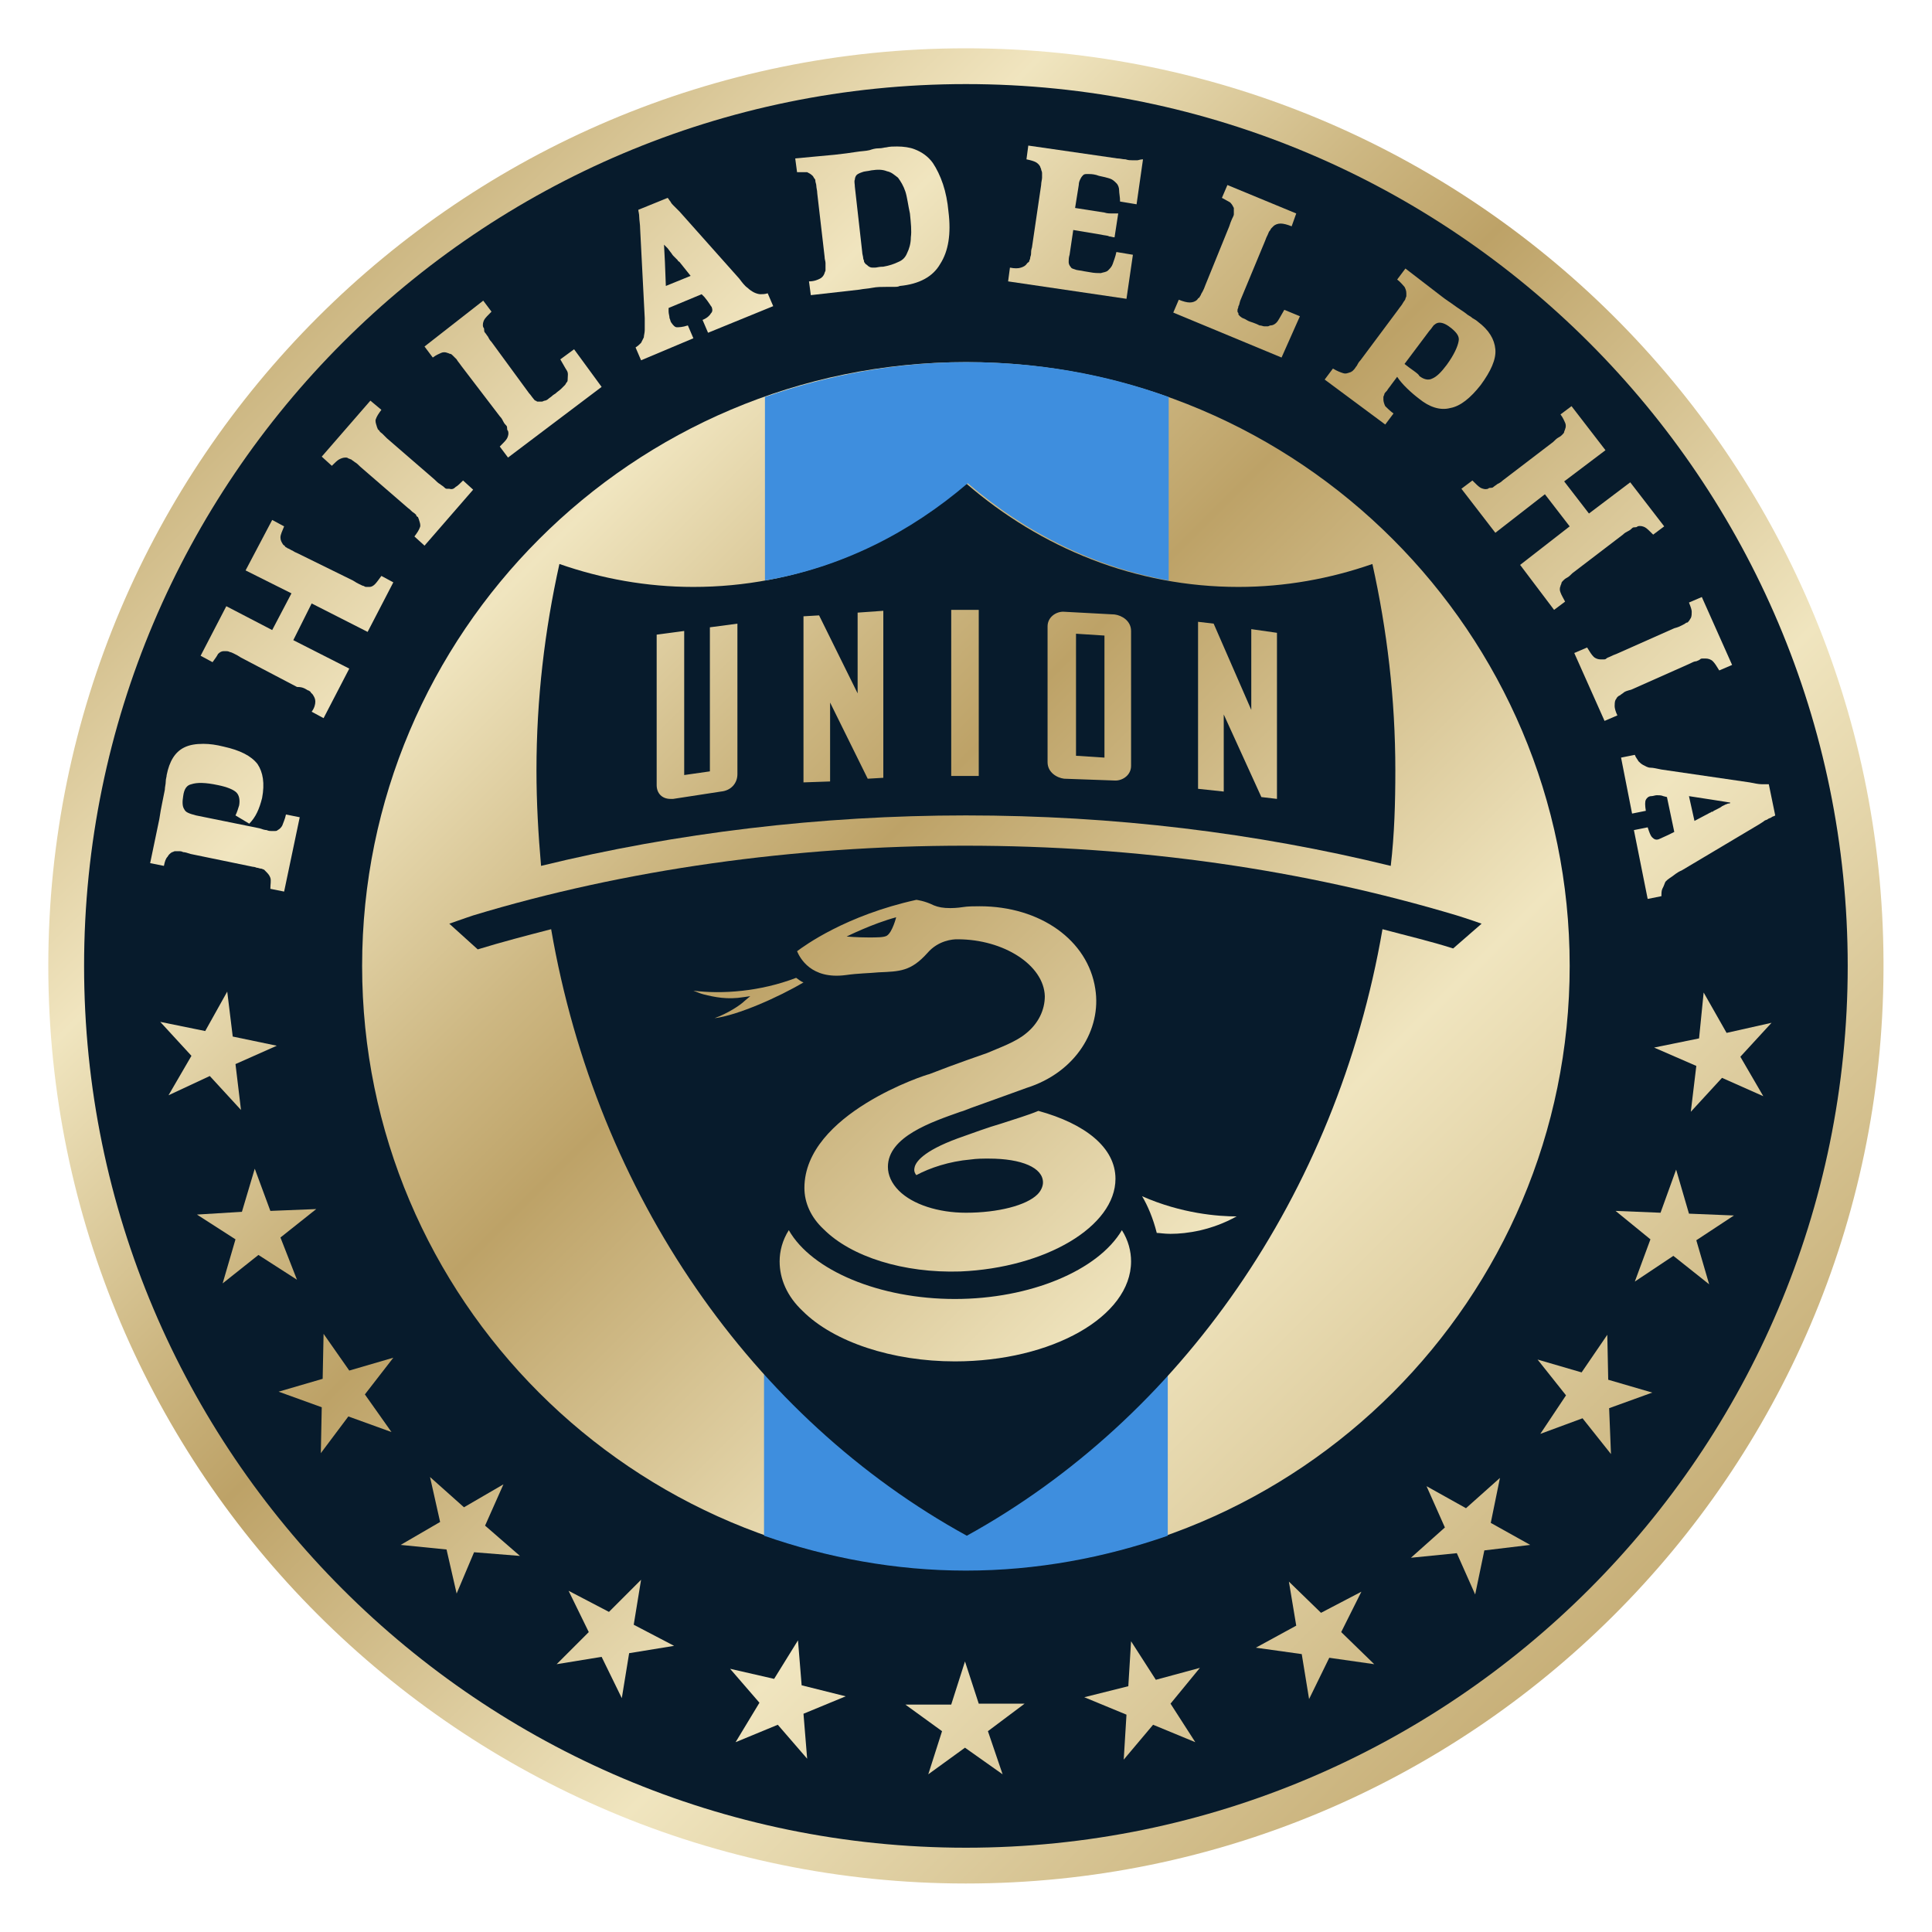 <?xml version="1.0" encoding="UTF-8" standalone="no"?>
<svg
   xmlns:dc="http://purl.org/dc/elements/1.1/"
   xmlns:cc="http://creativecommons.org/ns#"
   xmlns:rdf="http://www.w3.org/1999/02/22-rdf-syntax-ns#"
   xmlns:svg="http://www.w3.org/2000/svg"
   xmlns="http://www.w3.org/2000/svg"
   xmlns:sodipodi="http://sodipodi.sourceforge.net/DTD/sodipodi-0.dtd"
   xmlns:inkscape="http://www.inkscape.org/namespaces/inkscape"
   version="1.1"
   id="Layer_1"
   x="0px"
   y="0px"
   width="1000"
   height="1000"
   viewBox="0 0 632.911 632.911"
   xml:space="preserve"
   sodipodi:docname="Philadelphia Union.svg"
   inkscape:version="1.0.1 (3bc2e813f5, 2020-09-07)"><defs
   id="defs927" /><sodipodi:namedview
   pagecolor="#ffffff"
   bordercolor="#666666"
   borderopacity="1"
   objecttolerance="10"
   gridtolerance="10"
   guidetolerance="10"
   inkscape:pageopacity="0"
   inkscape:pageshadow="2"
   inkscape:window-width="1920"
   inkscape:window-height="1017"
   id="namedview925"
   showgrid="false"
   inkscape:zoom="0.845"
   inkscape:cx="500"
   inkscape:cy="500"
   inkscape:window-x="-8"
   inkscape:window-y="-8"
   inkscape:window-maximized="1"
   inkscape:current-layer="Layer_1" />
<style
   type="text/css"
   id="style2">
	.st0{fill:url(#SVGID_1_);}
	.st1{fill:#071B2C;}
	.st2{fill:url(#SVGID_2_);}
	.st3{fill:#3E8EDE;}
	.st4{fill:url(#SVGID_3_);}
	.st5{fill:url(#SVGID_4_);}
	.st6{fill:url(#SVGID_5_);}
	.st7{fill:url(#SVGID_6_);}
	.st8{fill:url(#SVGID_7_);}
	.st9{fill:url(#SVGID_8_);}
	.st10{fill:url(#SVGID_9_);}
	.st11{fill:url(#SVGID_10_);}
	.st12{fill:url(#SVGID_11_);}
	.st13{fill:url(#SVGID_12_);}
	.st14{fill:url(#SVGID_13_);}
	.st15{fill:url(#SVGID_14_);}
	.st16{fill:url(#SVGID_15_);}
	.st17{fill:url(#SVGID_16_);}
	.st18{fill:url(#SVGID_17_);}
	.st19{fill:url(#SVGID_18_);}
	.st20{fill:url(#SVGID_19_);}
	.st21{fill:url(#SVGID_20_);}
	.st22{fill:url(#SVGID_21_);}
	.st23{fill:url(#SVGID_22_);}
	.st24{fill:url(#SVGID_23_);}
	.st25{fill:url(#SVGID_24_);}
	.st26{fill:url(#SVGID_25_);}
	.st27{fill:url(#SVGID_26_);}
	.st28{fill:url(#SVGID_27_);}
	.st29{fill:url(#SVGID_28_);}
	.st30{fill:url(#SVGID_29_);}
	.st31{fill:url(#SVGID_30_);}
	.st32{fill:url(#SVGID_31_);}
	.st33{fill:url(#SVGID_32_);}
	.st34{fill:url(#SVGID_33_);}
	.st35{fill:url(#SVGID_34_);}
	.st36{fill:url(#SVGID_35_);}
	.st37{fill:url(#SVGID_36_);}
</style>
<g
   id="g922"
   transform="matrix(3.006,0,0,3.006,15.823,15.823)">
	
		<linearGradient
   id="SVGID_1_"
   gradientUnits="userSpaceOnUse"
   x1="-2197.623"
   y1="-640.029"
   x2="-2196.385"
   y2="-640.029"
   gradientTransform="matrix(155.069,155.069,-155.069,155.069,241534.47,440031.53)">
		<stop
   offset="0"
   style="stop-color:#BDA267"
   id="stop4" />
		<stop
   offset="7.390000e-02"
   style="stop-color:#BDA267"
   id="stop6" />
		<stop
   offset="0.138"
   style="stop-color:#CBB580"
   id="stop8" />
		<stop
   offset="0.273"
   style="stop-color:#F0E4BE"
   id="stop10" />
		<stop
   offset="0.275"
   style="stop-color:#F0E5BF"
   id="stop12" />
		<stop
   offset="0.393"
   style="stop-color:#CDB782"
   id="stop14" />
		<stop
   offset="0.456"
   style="stop-color:#BDA267"
   id="stop16" />
		<stop
   offset="0.661"
   style="stop-color:#F0E5BF"
   id="stop18" />
		<stop
   offset="0.853"
   style="stop-color:#CDB782"
   id="stop20" />
		<stop
   offset="0.956"
   style="stop-color:#BDA267"
   id="stop22" />
		<stop
   offset="1"
   style="stop-color:#BDA267"
   id="stop24" />
	</linearGradient>
	<path
   class="st0"
   d="M 200,100.4 V 99.5 C 199.8,44.6 155,0 100,0 44.9,0 0,44.9 0,100 c 0,55.1 44.9,100 100,100 55,0 99.8,-44.6 100,-99.6 z"
   id="path27"
   style="fill:url(#SVGID_1_)" />
	<path
   class="st1"
   d="M 100,3.9 C 47,3.9 3.9,47 3.9,100 c 0,53 43.1,96.1 96.1,96.1 53,0 96.1,-43.1 96.1,-96.1 C 196.1,47 153,3.9 100,3.9"
   id="path29" />
	
		<linearGradient
   id="SVGID_2_"
   gradientUnits="userSpaceOnUse"
   x1="-2197.623"
   y1="-640.029"
   x2="-2196.385"
   y2="-640.029"
   gradientTransform="matrix(155.069,155.069,-155.069,155.069,241534.47,440031.53)">
		<stop
   offset="0"
   style="stop-color:#BDA267"
   id="stop31" />
		<stop
   offset="7.390000e-02"
   style="stop-color:#BDA267"
   id="stop33" />
		<stop
   offset="0.138"
   style="stop-color:#CBB580"
   id="stop35" />
		<stop
   offset="0.273"
   style="stop-color:#F0E4BE"
   id="stop37" />
		<stop
   offset="0.275"
   style="stop-color:#F0E5BF"
   id="stop39" />
		<stop
   offset="0.393"
   style="stop-color:#CDB782"
   id="stop41" />
		<stop
   offset="0.456"
   style="stop-color:#BDA267"
   id="stop43" />
		<stop
   offset="0.661"
   style="stop-color:#F0E5BF"
   id="stop45" />
		<stop
   offset="0.853"
   style="stop-color:#CDB782"
   id="stop47" />
		<stop
   offset="0.956"
   style="stop-color:#BDA267"
   id="stop49" />
		<stop
   offset="1"
   style="stop-color:#BDA267"
   id="stop51" />
	</linearGradient>
	<path
   class="st2"
   d="m 165.8,100 c 0,-36.3 -29.5,-65.8 -65.8,-65.8 -36.3,0 -65.8,29.5 -65.8,65.8 0,36.3 29.5,65.8 65.8,65.8 36.3,0 65.8,-29.5 65.8,-65.8 z"
   id="path54"
   style="fill:url(#SVGID_2_)" />
	<path
   class="st3"
   d="m 100,165.9 c 7.7,0 15.1,-1.4 22,-3.8 v -20 c -8.3,1.4 -15.8,5.2 -22.1,10.6 -6.3,-5.4 -13.7,-9.1 -21.9,-10.6 v 20 c 6.9,2.4 14.3,3.8 22,3.8"
   id="path56" />
	<path
   class="st1"
   d="m 156.2,95.4 c -1.4,-0.5 -2.7,-0.9 -2.7,-0.9 -16.7,-5 -34.7,-7.6 -53.6,-7.6 -18.6,0 -37.1,2.6 -53.6,7.6 0,0 -1.2,0.4 -2.6,0.9 l 3.1,2.8 c 2.6,-0.8 5.3,-1.5 8,-2.2 5,29 22,53.3 45.3,66.1 23.2,-12.8 40.3,-37.1 45.3,-66.1 2.6,0.7 5.2,1.3 7.7,2.1 l 3.1,-2.7"
   id="path58" />
	<path
   class="st1"
   d="m 100,83.6 c 16.1,0 31.6,1.9 46.3,5.5 0.4,-3.4 0.5,-6.9 0.5,-10.4 0,-7.8 -0.9,-15.3 -2.5,-22.5 -4.6,1.6 -9.5,2.5 -14.6,2.5 -11.2,0 -21.5,-4.2 -29.7,-11.3 -8.2,7.1 -18.5,11.3 -29.7,11.3 -5.1,0 -10,-0.9 -14.6,-2.5 -1.6,7.2 -2.5,14.7 -2.5,22.5 0,3.5 0.2,7 0.5,10.4 14.7,-3.6 30.5,-5.5 46.3,-5.5"
   id="path60" />
	<path
   class="st3"
   d="m 100.1,34.2 c -7.7,0 -15.1,1.4 -22,3.8 v 20 c 8.3,-1.4 15.8,-5.2 22.1,-10.6 6.3,5.4 13.7,9.1 21.9,10.6 V 38 c -6.9,-2.5 -14.3,-3.8 -22,-3.8"
   id="path62" />
	<g
   id="g364">
		
			<linearGradient
   id="SVGID_3_"
   gradientUnits="userSpaceOnUse"
   x1="-2197.623"
   y1="-639.988"
   x2="-2196.385"
   y2="-639.988"
   gradientTransform="matrix(155.069,155.069,-155.069,155.069,241507.58,440058.44)">
			<stop
   offset="0"
   style="stop-color:#BDA267"
   id="stop64" />
			<stop
   offset="7.390000e-02"
   style="stop-color:#BDA267"
   id="stop66" />
			<stop
   offset="0.138"
   style="stop-color:#CBB580"
   id="stop68" />
			<stop
   offset="0.273"
   style="stop-color:#F0E4BE"
   id="stop70" />
			<stop
   offset="0.275"
   style="stop-color:#F0E5BF"
   id="stop72" />
			<stop
   offset="0.393"
   style="stop-color:#CDB782"
   id="stop74" />
			<stop
   offset="0.456"
   style="stop-color:#BDA267"
   id="stop76" />
			<stop
   offset="0.661"
   style="stop-color:#F0E5BF"
   id="stop78" />
			<stop
   offset="0.853"
   style="stop-color:#CDB782"
   id="stop80" />
			<stop
   offset="0.956"
   style="stop-color:#BDA267"
   id="stop82" />
			<stop
   offset="1"
   style="stop-color:#BDA267"
   id="stop84" />
		</linearGradient>
		<path
   class="st4"
   d="m 22.7,89.3 c 0.2,0 0.3,0.1 0.5,0.1 0.1,0 0.2,0.1 0.3,0.1 0.1,0.1 0.1,0.1 0.2,0.2 0.2,0.2 0.4,0.4 0.5,0.7 0.1,0.3 0,0.7 0,1.2 l 1.5,0.3 1.7,-8.1 -1.5,-0.3 c -0.1,0.5 -0.3,0.9 -0.4,1.2 -0.1,0.2 -0.3,0.4 -0.5,0.5 -0.1,0.1 -0.2,0.1 -0.3,0.1 -0.1,0 -0.2,0 -0.4,0 -0.1,0 -0.3,0 -0.5,-0.1 -0.2,0 -0.5,-0.1 -0.8,-0.2 l -6.9,-1.4 c -0.4,-0.1 -0.7,-0.2 -0.9,-0.3 -0.2,-0.1 -0.3,-0.2 -0.4,-0.4 -0.2,-0.3 -0.2,-0.8 -0.1,-1.4 0.1,-0.8 0.4,-1.2 0.9,-1.3 0.6,-0.2 1.5,-0.2 2.9,0.1 1,0.2 1.7,0.5 2,0.8 0.3,0.3 0.4,0.8 0.3,1.4 -0.1,0.3 -0.2,0.7 -0.4,1.1 l 1.5,0.9 c 0.7,-0.7 1.1,-1.6 1.4,-2.8 0.3,-1.6 0.1,-2.8 -0.5,-3.7 -0.7,-0.9 -1.9,-1.5 -3.7,-1.9 -0.8,-0.2 -1.5,-0.3 -2.2,-0.3 -0.8,0 -1.5,0.1 -2.1,0.4 -1,0.5 -1.6,1.5 -1.9,3 0,0.2 -0.1,0.4 -0.1,0.7 0,0.3 -0.1,0.6 -0.1,0.9 -0.1,0.5 -0.2,1 -0.3,1.5 -0.1,0.5 -0.2,1 -0.3,1.7 l -1,4.8 1.5,0.3 c 0.1,-0.5 0.2,-0.8 0.4,-1 0.1,-0.2 0.3,-0.4 0.5,-0.5 0.1,0 0.2,-0.1 0.3,-0.1 0.1,0 0.2,0 0.4,0 0.2,0 0.3,0 0.5,0.1 0.2,0 0.5,0.1 0.8,0.2 l 6.8,1.4 c 0,0 0.2,0 0.4,0.1 z"
   id="path87"
   style="fill:url(#SVGID_3_)" />
		
			<linearGradient
   id="SVGID_4_"
   gradientUnits="userSpaceOnUse"
   x1="-2197.623"
   y1="-640.008"
   x2="-2196.385"
   y2="-640.008"
   gradientTransform="matrix(155.069,155.069,-155.069,155.069,241520.34,440045.69)">
			<stop
   offset="0"
   style="stop-color:#BDA267"
   id="stop89" />
			<stop
   offset="7.390000e-02"
   style="stop-color:#BDA267"
   id="stop91" />
			<stop
   offset="0.138"
   style="stop-color:#CBB580"
   id="stop93" />
			<stop
   offset="0.273"
   style="stop-color:#F0E4BE"
   id="stop95" />
			<stop
   offset="0.275"
   style="stop-color:#F0E5BF"
   id="stop97" />
			<stop
   offset="0.393"
   style="stop-color:#CDB782"
   id="stop99" />
			<stop
   offset="0.456"
   style="stop-color:#BDA267"
   id="stop101" />
			<stop
   offset="0.661"
   style="stop-color:#F0E5BF"
   id="stop103" />
			<stop
   offset="0.853"
   style="stop-color:#CDB782"
   id="stop105" />
			<stop
   offset="0.956"
   style="stop-color:#BDA267"
   id="stop107" />
			<stop
   offset="1"
   style="stop-color:#BDA267"
   id="stop109" />
		</linearGradient>
		<path
   class="st5"
   d="m 28,69.8 c 0.2,0.1 0.3,0.2 0.4,0.2 0.1,0.1 0.2,0.1 0.2,0.2 0.1,0.1 0.1,0.1 0.2,0.2 0.2,0.3 0.3,0.5 0.3,0.8 0,0.3 -0.1,0.7 -0.4,1.1 l 1.3,0.7 2.8,-5.4 -6.1,-3.1 2,-4 6.1,3.1 2.8,-5.4 -1.3,-0.7 c -0.3,0.4 -0.5,0.7 -0.7,0.9 -0.2,0.2 -0.4,0.3 -0.6,0.3 -0.1,0 -0.2,0 -0.3,0 -0.1,0 -0.2,0 -0.3,-0.1 -0.1,0 -0.3,-0.1 -0.5,-0.2 -0.2,-0.1 -0.4,-0.2 -0.7,-0.4 l -6.1,-3 c -0.3,-0.1 -0.5,-0.3 -0.6,-0.3 -0.2,-0.1 -0.3,-0.2 -0.4,-0.2 -0.1,-0.1 -0.2,-0.1 -0.3,-0.2 0,-0.1 -0.1,-0.1 -0.2,-0.2 -0.2,-0.3 -0.3,-0.5 -0.3,-0.8 0,-0.3 0.2,-0.7 0.4,-1.2 l -1.3,-0.7 -2.9,5.5 5,2.5 -2.1,4 -5,-2.6 -2.8,5.4 1.3,0.7 c 0.3,-0.4 0.5,-0.7 0.6,-0.9 0.2,-0.2 0.4,-0.3 0.6,-0.3 0.1,0 0.2,0 0.3,0 0.1,0 0.2,0 0.4,0.1 0.1,0 0.3,0.1 0.5,0.2 0.2,0.1 0.4,0.2 0.7,0.4 l 6.1,3.2 c 0.5,0 0.7,0.1 0.9,0.2 z"
   id="path112"
   style="fill:url(#SVGID_4_)" />
		
			<linearGradient
   id="SVGID_5_"
   gradientUnits="userSpaceOnUse"
   x1="-2197.623"
   y1="-640.024"
   x2="-2196.385"
   y2="-640.024"
   gradientTransform="matrix(155.069,155.069,-155.069,155.069,241531.12,440034.91)">
			<stop
   offset="0"
   style="stop-color:#BDA267"
   id="stop114" />
			<stop
   offset="7.390000e-02"
   style="stop-color:#BDA267"
   id="stop116" />
			<stop
   offset="0.138"
   style="stop-color:#CBB580"
   id="stop118" />
			<stop
   offset="0.273"
   style="stop-color:#F0E4BE"
   id="stop120" />
			<stop
   offset="0.275"
   style="stop-color:#F0E5BF"
   id="stop122" />
			<stop
   offset="0.393"
   style="stop-color:#CDB782"
   id="stop124" />
			<stop
   offset="0.456"
   style="stop-color:#BDA267"
   id="stop126" />
			<stop
   offset="0.661"
   style="stop-color:#F0E5BF"
   id="stop128" />
			<stop
   offset="0.853"
   style="stop-color:#CDB782"
   id="stop130" />
			<stop
   offset="0.956"
   style="stop-color:#BDA267"
   id="stop132" />
			<stop
   offset="1"
   style="stop-color:#BDA267"
   id="stop134" />
		</linearGradient>
		<path
   class="st6"
   d="m 39.8,50.6 c 0.1,0.1 0.3,0.2 0.3,0.3 0,0.1 0.2,0.2 0.2,0.2 0,0.1 0.1,0.2 0.1,0.3 0.1,0.3 0.2,0.6 0.1,0.8 -0.1,0.3 -0.3,0.6 -0.6,1 l 1.1,1 5.3,-6.1 -1.1,-1 c -0.3,0.3 -0.6,0.6 -0.8,0.7 -0.2,0.2 -0.4,0.3 -0.7,0.2 -0.1,0 -0.2,0 -0.3,0 -0.1,0 -0.2,-0.1 -0.3,-0.2 C 43,47.7 42.8,47.6 42.7,47.5 42.5,47.4 42.3,47.2 42.1,47 L 36.9,42.5 C 36.7,42.3 36.5,42.1 36.4,42 36.3,41.9 36.1,41.8 36.1,41.7 36,41.6 35.9,41.5 35.9,41.5 c 0,-0.1 -0.1,-0.2 -0.1,-0.3 -0.1,-0.3 -0.2,-0.6 -0.1,-0.8 0.1,-0.3 0.3,-0.6 0.6,-1 l -1.2,-1 -5.3,6.1 1.1,1 c 0.3,-0.3 0.6,-0.6 0.8,-0.7 0.2,-0.1 0.4,-0.2 0.7,-0.2 0.1,0 0.2,0 0.3,0.1 0.1,0 0.2,0.1 0.3,0.1 0.1,0.1 0.3,0.2 0.4,0.3 0.2,0.1 0.4,0.3 0.6,0.5 l 5.2,4.5 c 0.3,0.2 0.4,0.4 0.6,0.5 z"
   id="path137"
   style="fill:url(#SVGID_5_)" />
		
			<linearGradient
   id="SVGID_6_"
   gradientUnits="userSpaceOnUse"
   x1="-2197.623"
   y1="-640.039"
   x2="-2196.385"
   y2="-640.039"
   gradientTransform="matrix(155.069,155.069,-155.069,155.069,241540.56,440025.47)">
			<stop
   offset="0"
   style="stop-color:#BDA267"
   id="stop139" />
			<stop
   offset="7.390000e-02"
   style="stop-color:#BDA267"
   id="stop141" />
			<stop
   offset="0.138"
   style="stop-color:#CBB580"
   id="stop143" />
			<stop
   offset="0.273"
   style="stop-color:#F0E4BE"
   id="stop145" />
			<stop
   offset="0.275"
   style="stop-color:#F0E5BF"
   id="stop147" />
			<stop
   offset="0.393"
   style="stop-color:#CDB782"
   id="stop149" />
			<stop
   offset="0.456"
   style="stop-color:#BDA267"
   id="stop151" />
			<stop
   offset="0.661"
   style="stop-color:#F0E5BF"
   id="stop153" />
			<stop
   offset="0.853"
   style="stop-color:#CDB782"
   id="stop155" />
			<stop
   offset="0.956"
   style="stop-color:#BDA267"
   id="stop157" />
			<stop
   offset="1"
   style="stop-color:#BDA267"
   id="stop159" />
		</linearGradient>
		<path
   class="st7"
   d="m 57.3,32.8 -1.5,1.1 c 0.3,0.5 0.5,0.9 0.7,1.2 0.2,0.3 0.1,0.6 0.1,1 0,0.1 0,0.2 -0.1,0.3 -0.1,0.1 -0.1,0.2 -0.2,0.3 -0.1,0.1 -0.2,0.2 -0.4,0.4 -0.2,0.2 -0.4,0.3 -0.6,0.5 L 55,37.8 c -0.2,0.2 -0.4,0.3 -0.5,0.4 -0.1,0.1 -0.3,0.2 -0.4,0.2 -0.1,0 -0.2,0.1 -0.3,0.1 -0.1,0 -0.2,0 -0.3,0 -0.1,0 -0.1,0 -0.2,0 -0.1,0 -0.1,-0.1 -0.2,-0.1 -0.1,0 -0.2,-0.2 -0.3,-0.3 C 52.7,38 52.6,37.8 52.4,37.6 L 48.3,32 C 48.1,31.8 48,31.6 47.9,31.4 47.8,31.3 47.7,31.1 47.6,31 c -0.1,-0.1 -0.1,-0.2 -0.1,-0.3 0,-0.1 0,-0.2 -0.1,-0.3 -0.1,-0.3 0,-0.6 0.1,-0.8 0.1,-0.2 0.4,-0.5 0.8,-0.9 l -0.9,-1.2 -6.4,5 0.9,1.2 c 0.4,-0.3 0.7,-0.4 0.9,-0.5 0.2,-0.1 0.5,-0.1 0.7,0 0.1,0 0.2,0.1 0.3,0.1 0.1,0 0.2,0.1 0.3,0.2 0.1,0.1 0.2,0.2 0.4,0.4 0.1,0.2 0.3,0.4 0.5,0.7 l 4.2,5.5 c 0.2,0.2 0.3,0.4 0.4,0.6 0.1,0.2 0.2,0.3 0.3,0.4 0.1,0.1 0.1,0.2 0.1,0.3 0,0.1 0,0.2 0.1,0.3 0.1,0.3 0,0.6 -0.1,0.8 -0.1,0.2 -0.4,0.5 -0.8,0.9 l 0.9,1.2 10.2,-7.7 z"
   id="path162"
   style="fill:url(#SVGID_6_)" />
		
			<linearGradient
   id="SVGID_7_"
   gradientUnits="userSpaceOnUse"
   x1="-2197.623"
   y1="-640.055"
   x2="-2196.385"
   y2="-640.055"
   gradientTransform="matrix(155.069,155.069,-155.069,155.069,241551.09,440014.94)">
			<stop
   offset="0"
   style="stop-color:#BDA267"
   id="stop164" />
			<stop
   offset="7.390000e-02"
   style="stop-color:#BDA267"
   id="stop166" />
			<stop
   offset="0.138"
   style="stop-color:#CBB580"
   id="stop168" />
			<stop
   offset="0.273"
   style="stop-color:#F0E4BE"
   id="stop170" />
			<stop
   offset="0.275"
   style="stop-color:#F0E5BF"
   id="stop172" />
			<stop
   offset="0.393"
   style="stop-color:#CDB782"
   id="stop174" />
			<stop
   offset="0.456"
   style="stop-color:#BDA267"
   id="stop176" />
			<stop
   offset="0.661"
   style="stop-color:#F0E5BF"
   id="stop178" />
			<stop
   offset="0.853"
   style="stop-color:#CDB782"
   id="stop180" />
			<stop
   offset="0.956"
   style="stop-color:#BDA267"
   id="stop182" />
			<stop
   offset="1"
   style="stop-color:#BDA267"
   id="stop184" />
		</linearGradient>
		<path
   class="st8"
   d="M 71.3,29.6 71.9,31 79,28.1 78.4,26.7 c -0.3,0.1 -0.6,0.1 -0.8,0.1 -0.2,0 -0.5,-0.1 -0.7,-0.2 -0.2,-0.1 -0.5,-0.3 -0.7,-0.5 -0.3,-0.2 -0.6,-0.6 -0.9,-1 L 68.8,17.8 C 68.7,17.7 68.5,17.5 68.4,17.4 68.3,17.3 68.2,17.2 68.1,17.1 68,17 67.9,16.9 67.8,16.7 67.7,16.6 67.6,16.4 67.5,16.3 l -3.2,1.3 c 0,0.2 0.1,0.4 0.1,0.8 0,0.3 0.1,0.8 0.1,1.3 l 0.5,9.7 c 0,0.5 0,0.9 0,1.3 0,0.3 -0.1,0.6 -0.1,0.8 -0.1,0.2 -0.2,0.4 -0.3,0.6 -0.2,0.2 -0.3,0.3 -0.6,0.5 l 0.6,1.4 5.7,-2.4 -0.6,-1.4 c -0.6,0.2 -1,0.2 -1.2,0.2 -0.2,0 -0.4,-0.2 -0.6,-0.5 -0.1,-0.1 -0.1,-0.3 -0.2,-0.5 0,-0.2 -0.1,-0.5 -0.1,-0.7 v -0.4 l 3.6,-1.5 0.3,0.3 c 0.5,0.6 0.7,1 0.8,1.1 0.1,0.3 0.1,0.5 -0.1,0.7 -0.1,0.2 -0.4,0.5 -0.9,0.7 z m -4,-3.7 -0.1,-2.6 -0.1,-1.9 c 0.1,0.1 0.1,0.1 0.2,0.2 0.1,0.1 0.1,0.1 0.2,0.2 l 0.3,0.4 c 0.1,0.1 0.2,0.3 0.3,0.4 l 0.3,0.3 c 0.1,0.1 0.1,0.1 0.2,0.2 0,0.1 0.1,0.1 0.2,0.2 l 1.2,1.5 z"
   id="path187"
   style="fill:url(#SVGID_7_)" />
		
			<linearGradient
   id="SVGID_8_"
   gradientUnits="userSpaceOnUse"
   x1="-2197.623"
   y1="-640.072"
   x2="-2196.385"
   y2="-640.072"
   gradientTransform="matrix(155.075,155.075,-155.075,155.075,241573.06,440021.56)">
			<stop
   offset="0"
   style="stop-color:#BDA267"
   id="stop189" />
			<stop
   offset="7.390000e-02"
   style="stop-color:#BDA267"
   id="stop191" />
			<stop
   offset="0.138"
   style="stop-color:#CBB580"
   id="stop193" />
			<stop
   offset="0.273"
   style="stop-color:#F0E4BE"
   id="stop195" />
			<stop
   offset="0.275"
   style="stop-color:#F0E5BF"
   id="stop197" />
			<stop
   offset="0.393"
   style="stop-color:#CDB782"
   id="stop199" />
			<stop
   offset="0.456"
   style="stop-color:#BDA267"
   id="stop201" />
			<stop
   offset="0.661"
   style="stop-color:#F0E5BF"
   id="stop203" />
			<stop
   offset="0.853"
   style="stop-color:#CDB782"
   id="stop205" />
			<stop
   offset="0.956"
   style="stop-color:#BDA267"
   id="stop207" />
			<stop
   offset="1"
   style="stop-color:#BDA267"
   id="stop209" />
		</linearGradient>
		<path
   class="st9"
   d="m 92.2,26 c 0.2,0 0.4,0 0.6,-0.1 2.1,-0.2 3.6,-1 4.4,-2.4 0.9,-1.4 1.2,-3.3 0.9,-5.7 -0.1,-1.1 -0.3,-2.1 -0.6,-3 -0.3,-0.9 -0.7,-1.7 -1.1,-2.3 -0.5,-0.7 -1.2,-1.2 -2,-1.5 -0.5,-0.2 -1.2,-0.3 -1.9,-0.3 -0.4,0 -0.8,0 -1.2,0.1 -0.2,0 -0.4,0.1 -0.8,0.1 -0.4,0 -0.7,0.1 -1,0.2 -0.4,0.1 -0.9,0.1 -1.5,0.2 -0.6,0.1 -1.4,0.2 -2.3,0.3 l -4.3,0.4 0.2,1.5 c 0.5,0 0.8,0 1.1,0 0.2,0.1 0.4,0.2 0.6,0.4 0.1,0.1 0.1,0.2 0.2,0.3 0.1,0.1 0.1,0.2 0.1,0.3 0,0.1 0.1,0.3 0.1,0.5 0,0.2 0.1,0.5 0.1,0.8 l 0.8,6.9 c 0,0.3 0.1,0.5 0.1,0.7 0,0.2 0,0.4 0,0.5 0,0.1 0,0.2 0,0.3 0,0.1 -0.1,0.2 -0.1,0.3 -0.1,0.3 -0.3,0.5 -0.5,0.6 -0.2,0.1 -0.6,0.3 -1.2,0.3 l 0.2,1.5 5.3,-0.6 c 0.5,-0.1 0.9,-0.1 1.4,-0.2 0.5,-0.1 1,-0.1 1.5,-0.1 0.4,0 0.7,0 0.9,0 z m -2.1,-2.1 c -0.1,0 -0.2,0 -0.3,0 -0.2,0 -0.4,-0.1 -0.6,-0.3 -0.1,-0.1 -0.2,-0.1 -0.2,-0.2 -0.1,-0.1 -0.1,-0.1 -0.1,-0.2 0,-0.1 -0.1,-0.2 -0.1,-0.4 0,-0.1 -0.1,-0.4 -0.1,-0.6 l -0.8,-7.1 c 0,-0.3 -0.1,-0.6 0,-0.8 0,-0.2 0.1,-0.4 0.2,-0.5 0.1,-0.1 0.3,-0.2 0.6,-0.3 0.2,-0.1 0.6,-0.1 1,-0.2 0.7,-0.1 1.2,-0.1 1.7,0.1 0.5,0.1 0.8,0.4 1.2,0.7 0.3,0.4 0.6,0.9 0.8,1.5 0.2,0.6 0.3,1.5 0.5,2.4 0.1,1 0.2,1.9 0.1,2.6 0,0.7 -0.2,1.3 -0.4,1.7 -0.2,0.5 -0.5,0.8 -1,1 -0.4,0.2 -1,0.4 -1.6,0.5 -0.5,0 -0.7,0.1 -0.9,0.1 z"
   id="path212"
   style="fill:url(#SVGID_8_)" />
		
			<linearGradient
   id="SVGID_9_"
   gradientUnits="userSpaceOnUse"
   x1="-2197.623"
   y1="-640.087"
   x2="-2196.385"
   y2="-640.087"
   gradientTransform="matrix(155.069,155.069,-155.069,155.069,241572.16,439993.84)">
			<stop
   offset="0"
   style="stop-color:#BDA267"
   id="stop214" />
			<stop
   offset="7.390000e-02"
   style="stop-color:#BDA267"
   id="stop216" />
			<stop
   offset="0.138"
   style="stop-color:#CBB580"
   id="stop218" />
			<stop
   offset="0.273"
   style="stop-color:#F0E4BE"
   id="stop220" />
			<stop
   offset="0.275"
   style="stop-color:#F0E5BF"
   id="stop222" />
			<stop
   offset="0.393"
   style="stop-color:#CDB782"
   id="stop224" />
			<stop
   offset="0.456"
   style="stop-color:#BDA267"
   id="stop226" />
			<stop
   offset="0.661"
   style="stop-color:#F0E5BF"
   id="stop228" />
			<stop
   offset="0.853"
   style="stop-color:#CDB782"
   id="stop230" />
			<stop
   offset="0.956"
   style="stop-color:#BDA267"
   id="stop232" />
			<stop
   offset="1"
   style="stop-color:#BDA267"
   id="stop234" />
		</linearGradient>
		<path
   class="st10"
   d="m 118.2,22.5 -1.8,-0.3 c -0.1,0.5 -0.3,1 -0.4,1.3 -0.1,0.3 -0.3,0.5 -0.5,0.7 -0.2,0.2 -0.5,0.2 -0.8,0.3 -0.3,0 -0.7,0 -1.2,-0.1 l -0.6,-0.1 c -0.4,-0.1 -0.8,-0.1 -1,-0.2 -0.3,-0.1 -0.4,-0.1 -0.5,-0.3 -0.1,-0.1 -0.2,-0.3 -0.2,-0.5 0,-0.2 0,-0.5 0.1,-0.8 l 0.4,-2.7 3,0.5 c 0.4,0.1 0.8,0.1 0.9,0.2 0.2,0 0.4,0.1 0.6,0.1 l 0.4,-2.6 c -0.2,0 -0.4,0 -0.7,0 -0.2,0 -0.5,0 -0.8,-0.1 l -3.2,-0.5 0.4,-2.5 c 0,-0.3 0.1,-0.5 0.2,-0.7 0.1,-0.2 0.2,-0.3 0.3,-0.4 0.1,-0.1 0.3,-0.1 0.5,-0.1 0.2,0 0.5,0 0.9,0.1 l 0.3,0.1 c 0.5,0.1 0.9,0.2 1.2,0.3 0.3,0.1 0.5,0.3 0.7,0.5 0.2,0.2 0.3,0.5 0.3,0.8 0,0.3 0.1,0.7 0.1,1.2 l 1.8,0.3 0.7,-4.9 c -0.3,0 -0.5,0.1 -0.6,0.1 -0.2,0 -0.4,0 -0.6,0 -0.2,0 -0.4,0 -0.7,-0.1 -0.3,0 -0.6,-0.1 -0.9,-0.1 l -9.7,-1.4 -0.2,1.5 c 0.5,0.1 0.8,0.2 1,0.3 0.2,0.1 0.4,0.3 0.5,0.5 0,0.1 0.1,0.2 0.1,0.3 0,0.1 0.1,0.2 0.1,0.4 0,0.1 0,0.3 0,0.5 0,0.2 -0.1,0.5 -0.1,0.8 l -1,6.8 c -0.1,0.3 -0.1,0.5 -0.1,0.7 0,0.2 -0.1,0.3 -0.1,0.5 0,0.1 -0.1,0.2 -0.1,0.3 0,0.1 -0.1,0.1 -0.2,0.2 -0.2,0.3 -0.4,0.4 -0.7,0.5 -0.3,0.1 -0.7,0.1 -1.2,0 l -0.2,1.5 12.9,1.9 z"
   id="path237"
   style="fill:url(#SVGID_9_)" />
		
			<linearGradient
   id="SVGID_10_"
   gradientUnits="userSpaceOnUse"
   x1="-2197.623"
   y1="-640.095"
   x2="-2196.385"
   y2="-640.095"
   gradientTransform="matrix(155.069,155.069,-155.069,155.069,241577.28,439988.75)">
			<stop
   offset="0"
   style="stop-color:#BDA267"
   id="stop239" />
			<stop
   offset="7.390000e-02"
   style="stop-color:#BDA267"
   id="stop241" />
			<stop
   offset="0.138"
   style="stop-color:#CBB580"
   id="stop243" />
			<stop
   offset="0.273"
   style="stop-color:#F0E4BE"
   id="stop245" />
			<stop
   offset="0.275"
   style="stop-color:#F0E5BF"
   id="stop247" />
			<stop
   offset="0.393"
   style="stop-color:#CDB782"
   id="stop249" />
			<stop
   offset="0.456"
   style="stop-color:#BDA267"
   id="stop251" />
			<stop
   offset="0.661"
   style="stop-color:#F0E5BF"
   id="stop253" />
			<stop
   offset="0.853"
   style="stop-color:#CDB782"
   id="stop255" />
			<stop
   offset="0.956"
   style="stop-color:#BDA267"
   id="stop257" />
			<stop
   offset="1"
   style="stop-color:#BDA267"
   id="stop259" />
		</linearGradient>
		<path
   class="st11"
   d="m 136.4,29.2 -1.7,-0.7 c -0.3,0.5 -0.5,0.9 -0.7,1.2 -0.2,0.3 -0.5,0.5 -0.8,0.5 -0.1,0 -0.2,0.1 -0.3,0.1 -0.1,0 -0.2,0 -0.4,0 -0.1,0 -0.3,-0.1 -0.5,-0.1 -0.2,-0.1 -0.4,-0.2 -0.7,-0.3 L 131,29.8 c -0.3,-0.1 -0.4,-0.2 -0.6,-0.3 -0.2,-0.1 -0.3,-0.1 -0.4,-0.2 -0.1,-0.1 -0.2,-0.1 -0.2,-0.2 -0.1,0 -0.1,-0.1 -0.1,-0.2 0,-0.1 -0.1,-0.1 -0.1,-0.2 0,-0.1 0,-0.1 0,-0.2 0,-0.1 0.1,-0.2 0.1,-0.4 0.1,-0.1 0.1,-0.3 0.2,-0.6 l 2.7,-6.5 c 0.1,-0.3 0.2,-0.5 0.3,-0.7 0.1,-0.2 0.1,-0.3 0.2,-0.4 0.1,-0.1 0.1,-0.2 0.2,-0.3 0.1,-0.1 0.1,-0.1 0.2,-0.2 0.2,-0.2 0.5,-0.3 0.8,-0.3 0.3,0 0.7,0.1 1.2,0.3 l 0.5,-1.4 -7.5,-3.1 -0.6,1.4 c 0.4,0.2 0.7,0.4 0.9,0.5 0.2,0.2 0.3,0.4 0.4,0.6 0,0.1 0,0.2 0,0.3 0,0.1 0,0.2 0,0.4 0,0.1 -0.1,0.3 -0.2,0.5 -0.1,0.2 -0.2,0.5 -0.3,0.8 l -2.6,6.4 c -0.1,0.3 -0.2,0.5 -0.3,0.7 -0.1,0.2 -0.2,0.3 -0.2,0.4 -0.1,0.1 -0.1,0.2 -0.2,0.3 -0.1,0 -0.1,0.1 -0.2,0.2 -0.2,0.2 -0.5,0.3 -0.8,0.3 -0.3,0 -0.7,-0.1 -1.2,-0.3 l -0.6,1.4 11.8,4.9 z"
   id="path262"
   style="fill:url(#SVGID_10_)" />
		
			<linearGradient
   id="SVGID_11_"
   gradientUnits="userSpaceOnUse"
   x1="-2197.623"
   y1="-640.101"
   x2="-2196.385"
   y2="-640.101"
   gradientTransform="matrix(155.069,155.069,-155.069,155.069,241580.72,439985.31)">
			<stop
   offset="0"
   style="stop-color:#BDA267"
   id="stop264" />
			<stop
   offset="7.390000e-02"
   style="stop-color:#BDA267"
   id="stop266" />
			<stop
   offset="0.138"
   style="stop-color:#CBB580"
   id="stop268" />
			<stop
   offset="0.273"
   style="stop-color:#F0E4BE"
   id="stop270" />
			<stop
   offset="0.275"
   style="stop-color:#F0E5BF"
   id="stop272" />
			<stop
   offset="0.393"
   style="stop-color:#CDB782"
   id="stop274" />
			<stop
   offset="0.456"
   style="stop-color:#BDA267"
   id="stop276" />
			<stop
   offset="0.661"
   style="stop-color:#F0E5BF"
   id="stop278" />
			<stop
   offset="0.853"
   style="stop-color:#CDB782"
   id="stop280" />
			<stop
   offset="0.956"
   style="stop-color:#BDA267"
   id="stop282" />
			<stop
   offset="1"
   style="stop-color:#BDA267"
   id="stop284" />
		</linearGradient>
		<path
   class="st12"
   d="m 152.8,39.2 c 1.1,-0.2 2.2,-1.1 3.3,-2.5 1.1,-1.5 1.7,-2.8 1.6,-3.9 -0.1,-1.1 -0.7,-2.1 -1.9,-3 -0.1,-0.1 -0.4,-0.3 -0.6,-0.4 -0.2,-0.2 -0.5,-0.3 -0.7,-0.5 -0.4,-0.3 -0.9,-0.6 -1.3,-0.9 -0.4,-0.3 -0.9,-0.6 -1.4,-1 l -3.9,-3 -0.9,1.2 c 0.4,0.3 0.6,0.6 0.8,0.8 0.1,0.2 0.2,0.4 0.2,0.7 0,0.1 0,0.2 0,0.3 0,0.1 -0.1,0.2 -0.1,0.3 0,0.1 -0.2,0.3 -0.3,0.5 -0.1,0.2 -0.3,0.4 -0.5,0.7 L 143,34 c -0.2,0.2 -0.3,0.4 -0.4,0.6 -0.1,0.1 -0.2,0.3 -0.3,0.4 -0.1,0.1 -0.2,0.2 -0.2,0.2 -0.1,0 -0.1,0.1 -0.2,0.1 -0.3,0.1 -0.5,0.2 -0.8,0.1 -0.3,-0.1 -0.6,-0.2 -1.1,-0.5 l -0.9,1.2 6.6,4.9 0.9,-1.2 c -0.4,-0.3 -0.7,-0.6 -0.9,-0.8 -0.1,-0.2 -0.2,-0.5 -0.2,-0.7 0,-0.1 0,-0.2 0,-0.3 0,-0.1 0.1,-0.2 0.1,-0.3 0,-0.1 0.2,-0.3 0.3,-0.4 0.1,-0.2 0.3,-0.4 0.5,-0.7 l 0.6,-0.8 c 0.5,0.8 1.6,1.8 2.4,2.4 1.1,0.9 2.3,1.3 3.4,1 z m -5,-4.8 2.7,-3.6 c 0.3,-0.3 0.4,-0.6 0.6,-0.7 0.1,-0.1 0.3,-0.2 0.5,-0.2 0.4,0 0.8,0.2 1.3,0.6 0.6,0.5 0.9,0.9 0.8,1.4 -0.1,0.6 -0.5,1.5 -1.3,2.6 -0.6,0.8 -1.1,1.3 -1.6,1.5 -0.4,0.2 -0.9,0.1 -1.4,-0.3 0,-0.2 -1,-0.8 -1.6,-1.3 z"
   id="path287"
   style="fill:url(#SVGID_11_)" />
		
			<linearGradient
   id="SVGID_12_"
   gradientUnits="userSpaceOnUse"
   x1="-2197.623"
   y1="-640.101"
   x2="-2196.385"
   y2="-640.101"
   gradientTransform="matrix(155.069,155.069,-155.069,155.069,241580.94,439985.09)">
			<stop
   offset="0"
   style="stop-color:#BDA267"
   id="stop289" />
			<stop
   offset="7.390000e-02"
   style="stop-color:#BDA267"
   id="stop291" />
			<stop
   offset="0.138"
   style="stop-color:#CBB580"
   id="stop293" />
			<stop
   offset="0.273"
   style="stop-color:#F0E4BE"
   id="stop295" />
			<stop
   offset="0.275"
   style="stop-color:#F0E5BF"
   id="stop297" />
			<stop
   offset="0.393"
   style="stop-color:#CDB782"
   id="stop299" />
			<stop
   offset="0.456"
   style="stop-color:#BDA267"
   id="stop301" />
			<stop
   offset="0.661"
   style="stop-color:#F0E5BF"
   id="stop303" />
			<stop
   offset="0.853"
   style="stop-color:#CDB782"
   id="stop305" />
			<stop
   offset="0.956"
   style="stop-color:#BDA267"
   id="stop307" />
			<stop
   offset="1"
   style="stop-color:#BDA267"
   id="stop309" />
		</linearGradient>
		<path
   class="st13"
   d="m 164.8,59.3 c -0.1,-0.2 -0.1,-0.5 0,-0.7 0,-0.1 0.1,-0.2 0.1,-0.3 0,-0.1 0.1,-0.2 0.2,-0.3 0.1,-0.1 0.2,-0.2 0.4,-0.3 0.2,-0.1 0.4,-0.3 0.6,-0.5 l 5.5,-4.2 c 0.2,-0.2 0.4,-0.3 0.6,-0.4 0.2,-0.1 0.3,-0.2 0.4,-0.3 0.1,-0.1 0.2,-0.1 0.3,-0.1 0.1,0 0.2,0 0.3,-0.1 0.3,-0.1 0.6,0 0.8,0.1 0.2,0.1 0.5,0.4 0.9,0.8 l 1.2,-0.9 -3.7,-4.8 -4.5,3.4 -2.7,-3.5 4.5,-3.4 -3.7,-4.8 -1.2,0.9 c 0.3,0.4 0.4,0.7 0.5,0.9 0.1,0.2 0.1,0.5 0,0.7 0,0.1 -0.1,0.2 -0.1,0.3 0,0.1 -0.1,0.2 -0.2,0.3 -0.1,0.1 -0.2,0.2 -0.4,0.3 -0.2,0.1 -0.4,0.3 -0.6,0.5 l -5.5,4.2 c -0.2,0.2 -0.4,0.3 -0.6,0.4 -0.1,0.1 -0.3,0.2 -0.4,0.3 -0.1,0.1 -0.2,0.1 -0.3,0.1 -0.1,0 -0.2,0 -0.3,0.1 -0.3,0.1 -0.6,0 -0.8,-0.1 -0.2,-0.1 -0.5,-0.4 -0.9,-0.8 l -1.2,0.9 3.7,4.8 5.4,-4.2 2.7,3.5 -5.4,4.2 3.7,4.9 1.2,-0.9 c -0.2,-0.4 -0.4,-0.7 -0.5,-1 z"
   id="path312"
   style="fill:url(#SVGID_12_)" />
		
			<linearGradient
   id="SVGID_13_"
   gradientUnits="userSpaceOnUse"
   x1="-2197.623"
   y1="-640.097"
   x2="-2196.385"
   y2="-640.097"
   gradientTransform="matrix(155.069,155.069,-155.069,155.069,241578.25,439987.78)">
			<stop
   offset="0"
   style="stop-color:#BDA267"
   id="stop314" />
			<stop
   offset="7.390000e-02"
   style="stop-color:#BDA267"
   id="stop316" />
			<stop
   offset="0.138"
   style="stop-color:#CBB580"
   id="stop318" />
			<stop
   offset="0.273"
   style="stop-color:#F0E4BE"
   id="stop320" />
			<stop
   offset="0.275"
   style="stop-color:#F0E5BF"
   id="stop322" />
			<stop
   offset="0.393"
   style="stop-color:#CDB782"
   id="stop324" />
			<stop
   offset="0.456"
   style="stop-color:#BDA267"
   id="stop326" />
			<stop
   offset="0.661"
   style="stop-color:#F0E5BF"
   id="stop328" />
			<stop
   offset="0.853"
   style="stop-color:#CDB782"
   id="stop330" />
			<stop
   offset="0.956"
   style="stop-color:#BDA267"
   id="stop332" />
			<stop
   offset="1"
   style="stop-color:#BDA267"
   id="stop334" />
		</linearGradient>
		<path
   class="st14"
   d="m 179.6,66.8 c 0.2,-0.1 0.3,-0.1 0.4,-0.2 0.1,-0.1 0.2,-0.1 0.3,-0.1 0.1,0 0.2,0 0.3,0 0.3,0 0.6,0.1 0.8,0.3 0.2,0.2 0.4,0.5 0.7,1 l 1.4,-0.6 -3.3,-7.4 -1.4,0.6 c 0.2,0.5 0.3,0.8 0.3,1 0,0.2 0,0.5 -0.1,0.7 -0.1,0.1 -0.1,0.2 -0.2,0.3 -0.1,0.1 -0.1,0.2 -0.3,0.2 -0.1,0.1 -0.3,0.2 -0.5,0.3 -0.2,0.1 -0.4,0.2 -0.8,0.3 l -6.3,2.8 c -0.3,0.1 -0.5,0.2 -0.7,0.3 -0.2,0.1 -0.3,0.1 -0.4,0.2 -0.1,0.1 -0.2,0.1 -0.3,0.1 -0.1,0 -0.2,0 -0.3,0 -0.3,0 -0.6,-0.1 -0.8,-0.3 -0.2,-0.2 -0.4,-0.5 -0.7,-1 l -1.4,0.6 3.3,7.4 1.4,-0.6 c -0.2,-0.4 -0.3,-0.8 -0.3,-1 0,-0.2 0,-0.5 0.1,-0.7 0.1,-0.1 0.1,-0.2 0.2,-0.3 0.1,-0.1 0.1,-0.1 0.3,-0.2 0.1,-0.1 0.3,-0.2 0.4,-0.3 0.1,-0.1 0.4,-0.2 0.8,-0.3 l 6.3,-2.8 c 0.4,-0.2 0.6,-0.3 0.8,-0.3 z"
   id="path337"
   style="fill:url(#SVGID_13_)" />
		
			<linearGradient
   id="SVGID_14_"
   gradientUnits="userSpaceOnUse"
   x1="-2197.623"
   y1="-640.088"
   x2="-2196.385"
   y2="-640.088"
   gradientTransform="matrix(155.069,155.069,-155.069,155.069,241572.69,439993.34)">
			<stop
   offset="0"
   style="stop-color:#BDA267"
   id="stop339" />
			<stop
   offset="7.390000e-02"
   style="stop-color:#BDA267"
   id="stop341" />
			<stop
   offset="0.138"
   style="stop-color:#CBB580"
   id="stop343" />
			<stop
   offset="0.273"
   style="stop-color:#F0E4BE"
   id="stop345" />
			<stop
   offset="0.275"
   style="stop-color:#F0E5BF"
   id="stop347" />
			<stop
   offset="0.393"
   style="stop-color:#CDB782"
   id="stop349" />
			<stop
   offset="0.456"
   style="stop-color:#BDA267"
   id="stop351" />
			<stop
   offset="0.661"
   style="stop-color:#F0E5BF"
   id="stop353" />
			<stop
   offset="0.853"
   style="stop-color:#CDB782"
   id="stop355" />
			<stop
   offset="0.956"
   style="stop-color:#BDA267"
   id="stop357" />
			<stop
   offset="1"
   style="stop-color:#BDA267"
   id="stop359" />
		</linearGradient>
		<path
   class="st15"
   d="m 187,84.2 c 0.1,-0.1 0.3,-0.1 0.4,-0.2 0.1,-0.1 0.3,-0.1 0.4,-0.2 0.1,-0.1 0.3,-0.1 0.4,-0.2 l -0.7,-3.4 c -0.2,0 -0.4,0 -0.8,0 -0.3,0 -0.8,-0.1 -1.3,-0.2 l -9.6,-1.4 c -0.5,-0.1 -0.9,-0.2 -1.2,-0.2 -0.3,0 -0.6,-0.2 -0.8,-0.3 -0.2,-0.1 -0.4,-0.3 -0.5,-0.4 -0.1,-0.2 -0.3,-0.4 -0.4,-0.7 l -1.5,0.3 1.2,6.1 1.5,-0.3 c -0.1,-0.6 -0.1,-1 0,-1.2 0.1,-0.2 0.3,-0.4 0.6,-0.4 0.2,0 0.4,-0.1 0.6,-0.1 0.2,0 0.5,0 0.7,0.1 l 0.4,0.1 0.8,3.8 -0.4,0.2 c -0.6,0.3 -1.1,0.5 -1.3,0.6 -0.3,0.1 -0.5,0 -0.7,-0.2 -0.2,-0.2 -0.3,-0.5 -0.5,-1.1 l -1.5,0.3 1.5,7.5 1.5,-0.3 c 0,-0.3 0,-0.6 0.1,-0.8 0.1,-0.2 0.2,-0.4 0.3,-0.7 0.1,-0.2 0.4,-0.4 0.7,-0.6 0.3,-0.2 0.6,-0.5 1.1,-0.7 l 8.4,-5 c 0.3,-0.2 0.5,-0.3 0.6,-0.4 z m -3.9,-1.9 c -0.1,0 -0.2,0.1 -0.3,0.1 l -0.4,0.2 c -0.1,0.1 -0.3,0.2 -0.5,0.3 l -0.4,0.2 c -0.1,0.1 -0.1,0.1 -0.2,0.1 -0.1,0 -0.1,0.1 -0.2,0.1 l -1.7,0.9 -0.6,-2.7 2.6,0.4 1.9,0.3 c 0,0.1 -0.1,0.1 -0.2,0.1 z"
   id="path362"
   style="fill:url(#SVGID_14_)" />
	</g>
	<g
   id="g691">
		
			<linearGradient
   id="SVGID_15_"
   gradientUnits="userSpaceOnUse"
   x1="-2197.623"
   y1="-639.972"
   x2="-2196.385"
   y2="-639.972"
   gradientTransform="matrix(155.069,155.069,-155.069,155.069,241497.27,440068.75)">
			<stop
   offset="0"
   style="stop-color:#BDA267"
   id="stop366" />
			<stop
   offset="7.390000e-02"
   style="stop-color:#BDA267"
   id="stop368" />
			<stop
   offset="0.138"
   style="stop-color:#CBB580"
   id="stop370" />
			<stop
   offset="0.273"
   style="stop-color:#F0E4BE"
   id="stop372" />
			<stop
   offset="0.275"
   style="stop-color:#F0E5BF"
   id="stop374" />
			<stop
   offset="0.393"
   style="stop-color:#CDB782"
   id="stop376" />
			<stop
   offset="0.456"
   style="stop-color:#BDA267"
   id="stop378" />
			<stop
   offset="0.661"
   style="stop-color:#F0E5BF"
   id="stop380" />
			<stop
   offset="0.853"
   style="stop-color:#CDB782"
   id="stop382" />
			<stop
   offset="0.956"
   style="stop-color:#BDA267"
   id="stop384" />
			<stop
   offset="1"
   style="stop-color:#BDA267"
   id="stop386" />
		</linearGradient>
		<polygon
   class="st16"
   points="12.2,106.1 15.6,109.8 13.1,114.1 17.6,112 21,115.7 20.4,110.7 24.9,108.7 20.1,107.7 19.5,102.8 17.1,107.1 "
   id="polygon389"
   style="fill:url(#SVGID_15_)" />
		
			<linearGradient
   id="SVGID_16_"
   gradientUnits="userSpaceOnUse"
   x1="-2197.623"
   y1="-639.963"
   x2="-2196.385"
   y2="-639.963"
   gradientTransform="matrix(155.069,155.069,-155.069,155.069,241491.5,440074.53)">
			<stop
   offset="0"
   style="stop-color:#BDA267"
   id="stop391" />
			<stop
   offset="7.390000e-02"
   style="stop-color:#BDA267"
   id="stop393" />
			<stop
   offset="0.138"
   style="stop-color:#CBB580"
   id="stop395" />
			<stop
   offset="0.273"
   style="stop-color:#F0E4BE"
   id="stop397" />
			<stop
   offset="0.275"
   style="stop-color:#F0E5BF"
   id="stop399" />
			<stop
   offset="0.393"
   style="stop-color:#CDB782"
   id="stop401" />
			<stop
   offset="0.456"
   style="stop-color:#BDA267"
   id="stop403" />
			<stop
   offset="0.661"
   style="stop-color:#F0E5BF"
   id="stop405" />
			<stop
   offset="0.853"
   style="stop-color:#CDB782"
   id="stop407" />
			<stop
   offset="0.956"
   style="stop-color:#BDA267"
   id="stop409" />
			<stop
   offset="1"
   style="stop-color:#BDA267"
   id="stop411" />
		</linearGradient>
		<polygon
   class="st17"
   points="22.5,122.1 21.1,126.8 16.2,127.1 20.4,129.8 19,134.6 22.9,131.5 27.1,134.2 25.3,129.6 29.2,126.5 24.2,126.7 "
   id="polygon414"
   style="fill:url(#SVGID_16_)" />
		
			<linearGradient
   id="SVGID_17_"
   gradientUnits="userSpaceOnUse"
   x1="-2197.623"
   y1="-639.959"
   x2="-2196.385"
   y2="-639.959"
   gradientTransform="matrix(155.069,155.069,-155.069,155.069,241488.33,440077.69)">
			<stop
   offset="0"
   style="stop-color:#BDA267"
   id="stop416" />
			<stop
   offset="7.390000e-02"
   style="stop-color:#BDA267"
   id="stop418" />
			<stop
   offset="0.138"
   style="stop-color:#CBB580"
   id="stop420" />
			<stop
   offset="0.273"
   style="stop-color:#F0E4BE"
   id="stop422" />
			<stop
   offset="0.275"
   style="stop-color:#F0E5BF"
   id="stop424" />
			<stop
   offset="0.393"
   style="stop-color:#CDB782"
   id="stop426" />
			<stop
   offset="0.456"
   style="stop-color:#BDA267"
   id="stop428" />
			<stop
   offset="0.661"
   style="stop-color:#F0E5BF"
   id="stop430" />
			<stop
   offset="0.853"
   style="stop-color:#CDB782"
   id="stop432" />
			<stop
   offset="0.956"
   style="stop-color:#BDA267"
   id="stop434" />
			<stop
   offset="1"
   style="stop-color:#BDA267"
   id="stop436" />
		</linearGradient>
		<polygon
   class="st18"
   points="30,140.1 29.9,145 25.1,146.4 29.8,148.1 29.7,153.1 32.7,149.1 37.4,150.8 34.5,146.7 37.6,142.7 32.8,144.1 "
   id="polygon439"
   style="fill:url(#SVGID_17_)" />
		
			<linearGradient
   id="SVGID_18_"
   gradientUnits="userSpaceOnUse"
   x1="-2197.623"
   y1="-639.958"
   x2="-2196.385"
   y2="-639.958"
   gradientTransform="matrix(155.069,155.069,-155.069,155.069,241487.72,440078.31)">
			<stop
   offset="0"
   style="stop-color:#BDA267"
   id="stop441" />
			<stop
   offset="7.390000e-02"
   style="stop-color:#BDA267"
   id="stop443" />
			<stop
   offset="0.138"
   style="stop-color:#CBB580"
   id="stop445" />
			<stop
   offset="0.273"
   style="stop-color:#F0E4BE"
   id="stop447" />
			<stop
   offset="0.275"
   style="stop-color:#F0E5BF"
   id="stop449" />
			<stop
   offset="0.393"
   style="stop-color:#CDB782"
   id="stop451" />
			<stop
   offset="0.456"
   style="stop-color:#BDA267"
   id="stop453" />
			<stop
   offset="0.661"
   style="stop-color:#F0E5BF"
   id="stop455" />
			<stop
   offset="0.853"
   style="stop-color:#CDB782"
   id="stop457" />
			<stop
   offset="0.956"
   style="stop-color:#BDA267"
   id="stop459" />
			<stop
   offset="1"
   style="stop-color:#BDA267"
   id="stop461" />
		</linearGradient>
		<polygon
   class="st19"
   points="42.7,160.6 38.4,163.1 43.4,163.6 44.5,168.4 46.4,163.9 51.4,164.3 47.6,161 49.6,156.5 45.3,159 41.6,155.7 "
   id="polygon464"
   style="fill:url(#SVGID_18_)" />
		
			<linearGradient
   id="SVGID_19_"
   gradientUnits="userSpaceOnUse"
   x1="-2197.623"
   y1="-639.96"
   x2="-2196.385"
   y2="-639.96"
   gradientTransform="matrix(155.069,155.069,-155.069,155.069,241489.44,440076.59)">
			<stop
   offset="0"
   style="stop-color:#BDA267"
   id="stop466" />
			<stop
   offset="7.390000e-02"
   style="stop-color:#BDA267"
   id="stop468" />
			<stop
   offset="0.138"
   style="stop-color:#CBB580"
   id="stop470" />
			<stop
   offset="0.273"
   style="stop-color:#F0E4BE"
   id="stop472" />
			<stop
   offset="0.275"
   style="stop-color:#F0E5BF"
   id="stop474" />
			<stop
   offset="0.393"
   style="stop-color:#CDB782"
   id="stop476" />
			<stop
   offset="0.456"
   style="stop-color:#BDA267"
   id="stop478" />
			<stop
   offset="0.661"
   style="stop-color:#F0E5BF"
   id="stop480" />
			<stop
   offset="0.853"
   style="stop-color:#CDB782"
   id="stop482" />
			<stop
   offset="0.956"
   style="stop-color:#BDA267"
   id="stop484" />
			<stop
   offset="1"
   style="stop-color:#BDA267"
   id="stop486" />
		</linearGradient>
		<polygon
   class="st20"
   points="56.7,168.1 58.9,172.6 55.4,176.1 60.3,175.3 62.5,179.8 63.3,174.9 68.2,174.1 63.8,171.8 64.6,166.9 61.1,170.4 "
   id="polygon489"
   style="fill:url(#SVGID_19_)" />
		
			<linearGradient
   id="SVGID_20_"
   gradientUnits="userSpaceOnUse"
   x1="-2197.623"
   y1="-639.967"
   x2="-2196.385"
   y2="-639.967"
   gradientTransform="matrix(155.069,155.069,-155.069,155.069,241493.8,440072.22)">
			<stop
   offset="0"
   style="stop-color:#BDA267"
   id="stop491" />
			<stop
   offset="7.390000e-02"
   style="stop-color:#BDA267"
   id="stop493" />
			<stop
   offset="0.138"
   style="stop-color:#CBB580"
   id="stop495" />
			<stop
   offset="0.273"
   style="stop-color:#F0E4BE"
   id="stop497" />
			<stop
   offset="0.275"
   style="stop-color:#F0E5BF"
   id="stop499" />
			<stop
   offset="0.393"
   style="stop-color:#CDB782"
   id="stop501" />
			<stop
   offset="0.456"
   style="stop-color:#BDA267"
   id="stop503" />
			<stop
   offset="0.661"
   style="stop-color:#F0E5BF"
   id="stop505" />
			<stop
   offset="0.853"
   style="stop-color:#CDB782"
   id="stop507" />
			<stop
   offset="0.956"
   style="stop-color:#BDA267"
   id="stop509" />
			<stop
   offset="1"
   style="stop-color:#BDA267"
   id="stop511" />
		</linearGradient>
		<polygon
   class="st21"
   points="74.3,176.6 77.5,180.3 74.9,184.6 79.5,182.7 82.7,186.4 82.3,181.5 86.9,179.6 82.1,178.4 81.7,173.5 79.1,177.7 "
   id="polygon514"
   style="fill:url(#SVGID_20_)" />
		
			<linearGradient
   id="SVGID_21_"
   gradientUnits="userSpaceOnUse"
   x1="-2197.623"
   y1="-639.978"
   x2="-2196.385"
   y2="-639.978"
   gradientTransform="matrix(155.069,155.069,-155.069,155.069,241500.91,440065.12)">
			<stop
   offset="0"
   style="stop-color:#BDA267"
   id="stop516" />
			<stop
   offset="7.390000e-02"
   style="stop-color:#BDA267"
   id="stop518" />
			<stop
   offset="0.138"
   style="stop-color:#CBB580"
   id="stop520" />
			<stop
   offset="0.273"
   style="stop-color:#F0E4BE"
   id="stop522" />
			<stop
   offset="0.275"
   style="stop-color:#F0E5BF"
   id="stop524" />
			<stop
   offset="0.393"
   style="stop-color:#CDB782"
   id="stop526" />
			<stop
   offset="0.456"
   style="stop-color:#BDA267"
   id="stop528" />
			<stop
   offset="0.661"
   style="stop-color:#F0E5BF"
   id="stop530" />
			<stop
   offset="0.853"
   style="stop-color:#CDB782"
   id="stop532" />
			<stop
   offset="0.956"
   style="stop-color:#BDA267"
   id="stop534" />
			<stop
   offset="1"
   style="stop-color:#BDA267"
   id="stop536" />
		</linearGradient>
		<polygon
   class="st22"
   points="99.9,175.8 98.4,180.5 93.4,180.5 97.4,183.4 95.9,188.1 99.9,185.2 104,188.1 102.4,183.4 106.4,180.4 101.4,180.4 "
   id="polygon539"
   style="fill:url(#SVGID_21_)" />
		
			<linearGradient
   id="SVGID_22_"
   gradientUnits="userSpaceOnUse"
   x1="-2197.623"
   y1="-639.992"
   x2="-2196.385"
   y2="-639.992"
   gradientTransform="matrix(155.069,155.069,-155.069,155.069,241510.17,440055.84)">
			<stop
   offset="0"
   style="stop-color:#BDA267"
   id="stop541" />
			<stop
   offset="7.390000e-02"
   style="stop-color:#BDA267"
   id="stop543" />
			<stop
   offset="0.138"
   style="stop-color:#CBB580"
   id="stop545" />
			<stop
   offset="0.273"
   style="stop-color:#F0E4BE"
   id="stop547" />
			<stop
   offset="0.275"
   style="stop-color:#F0E5BF"
   id="stop549" />
			<stop
   offset="0.393"
   style="stop-color:#CDB782"
   id="stop551" />
			<stop
   offset="0.456"
   style="stop-color:#BDA267"
   id="stop553" />
			<stop
   offset="0.661"
   style="stop-color:#F0E5BF"
   id="stop555" />
			<stop
   offset="0.853"
   style="stop-color:#CDB782"
   id="stop557" />
			<stop
   offset="0.956"
   style="stop-color:#BDA267"
   id="stop559" />
			<stop
   offset="1"
   style="stop-color:#BDA267"
   id="stop561" />
		</linearGradient>
		<polygon
   class="st23"
   points="118,173.6 117.7,178.5 112.9,179.7 117.5,181.6 117.2,186.5 120.4,182.7 125,184.6 122.3,180.4 125.5,176.5 120.7,177.8 "
   id="polygon564"
   style="fill:url(#SVGID_22_)" />
		
			<linearGradient
   id="SVGID_23_"
   gradientUnits="userSpaceOnUse"
   x1="-2197.623"
   y1="-640.008"
   x2="-2196.385"
   y2="-640.008"
   gradientTransform="matrix(155.069,155.069,-155.069,155.069,241520.81,440045.22)">
			<stop
   offset="0"
   style="stop-color:#BDA267"
   id="stop566" />
			<stop
   offset="7.390000e-02"
   style="stop-color:#BDA267"
   id="stop568" />
			<stop
   offset="0.138"
   style="stop-color:#CBB580"
   id="stop570" />
			<stop
   offset="0.273"
   style="stop-color:#F0E4BE"
   id="stop572" />
			<stop
   offset="0.275"
   style="stop-color:#F0E5BF"
   id="stop574" />
			<stop
   offset="0.393"
   style="stop-color:#CDB782"
   id="stop576" />
			<stop
   offset="0.456"
   style="stop-color:#BDA267"
   id="stop578" />
			<stop
   offset="0.661"
   style="stop-color:#F0E5BF"
   id="stop580" />
			<stop
   offset="0.853"
   style="stop-color:#CDB782"
   id="stop582" />
			<stop
   offset="0.956"
   style="stop-color:#BDA267"
   id="stop584" />
			<stop
   offset="1"
   style="stop-color:#BDA267"
   id="stop586" />
		</linearGradient>
		<polygon
   class="st24"
   points="136,171.9 131.6,174.3 136.6,175 137.4,179.9 139.6,175.4 144.5,176.1 140.9,172.6 143.1,168.2 138.7,170.5 135.2,167.1 "
   id="polygon589"
   style="fill:url(#SVGID_23_)" />
		
			<linearGradient
   id="SVGID_24_"
   gradientUnits="userSpaceOnUse"
   x1="-2197.623"
   y1="-640.025"
   x2="-2196.385"
   y2="-640.025"
   gradientTransform="matrix(155.069,155.069,-155.069,155.069,241531.73,440034.28)">
			<stop
   offset="0"
   style="stop-color:#BDA267"
   id="stop591" />
			<stop
   offset="7.390000e-02"
   style="stop-color:#BDA267"
   id="stop593" />
			<stop
   offset="0.138"
   style="stop-color:#CBB580"
   id="stop595" />
			<stop
   offset="0.273"
   style="stop-color:#F0E4BE"
   id="stop597" />
			<stop
   offset="0.275"
   style="stop-color:#F0E5BF"
   id="stop599" />
			<stop
   offset="0.393"
   style="stop-color:#CDB782"
   id="stop601" />
			<stop
   offset="0.456"
   style="stop-color:#BDA267"
   id="stop603" />
			<stop
   offset="0.661"
   style="stop-color:#F0E5BF"
   id="stop605" />
			<stop
   offset="0.853"
   style="stop-color:#CDB782"
   id="stop607" />
			<stop
   offset="0.956"
   style="stop-color:#BDA267"
   id="stop609" />
			<stop
   offset="1"
   style="stop-color:#BDA267"
   id="stop611" />
		</linearGradient>
		<polygon
   class="st25"
   points="150.2,156.7 152.2,161.2 148.5,164.5 153.5,164 155.5,168.5 156.5,163.7 161.5,163.1 157.2,160.7 158.2,155.8 154.5,159.1 "
   id="polygon614"
   style="fill:url(#SVGID_24_)" />
		
			<linearGradient
   id="SVGID_25_"
   gradientUnits="userSpaceOnUse"
   x1="-2197.623"
   y1="-640.042"
   x2="-2196.385"
   y2="-640.042"
   gradientTransform="matrix(155.069,155.069,-155.069,155.069,241542.81,440023.22)">
			<stop
   offset="0"
   style="stop-color:#BDA267"
   id="stop616" />
			<stop
   offset="7.390000e-02"
   style="stop-color:#BDA267"
   id="stop618" />
			<stop
   offset="0.138"
   style="stop-color:#CBB580"
   id="stop620" />
			<stop
   offset="0.273"
   style="stop-color:#F0E4BE"
   id="stop622" />
			<stop
   offset="0.275"
   style="stop-color:#F0E5BF"
   id="stop624" />
			<stop
   offset="0.393"
   style="stop-color:#CDB782"
   id="stop626" />
			<stop
   offset="0.456"
   style="stop-color:#BDA267"
   id="stop628" />
			<stop
   offset="0.661"
   style="stop-color:#F0E5BF"
   id="stop630" />
			<stop
   offset="0.853"
   style="stop-color:#CDB782"
   id="stop632" />
			<stop
   offset="0.956"
   style="stop-color:#BDA267"
   id="stop634" />
			<stop
   offset="1"
   style="stop-color:#BDA267"
   id="stop636" />
		</linearGradient>
		<polygon
   class="st26"
   points="162.3,142.9 165.4,146.8 162.6,151 167.2,149.3 170.3,153.2 170.1,148.2 174.8,146.5 170,145.1 169.9,140.2 167.1,144.3 "
   id="polygon639"
   style="fill:url(#SVGID_25_)" />
		
			<linearGradient
   id="SVGID_26_"
   gradientUnits="userSpaceOnUse"
   x1="-2197.623"
   y1="-640.059"
   x2="-2196.385"
   y2="-640.059"
   gradientTransform="matrix(155.069,155.069,-155.069,155.069,241553.69,440012.34)">
			<stop
   offset="0"
   style="stop-color:#BDA267"
   id="stop641" />
			<stop
   offset="7.390000e-02"
   style="stop-color:#BDA267"
   id="stop643" />
			<stop
   offset="0.138"
   style="stop-color:#CBB580"
   id="stop645" />
			<stop
   offset="0.273"
   style="stop-color:#F0E4BE"
   id="stop647" />
			<stop
   offset="0.275"
   style="stop-color:#F0E5BF"
   id="stop649" />
			<stop
   offset="0.393"
   style="stop-color:#CDB782"
   id="stop651" />
			<stop
   offset="0.456"
   style="stop-color:#BDA267"
   id="stop653" />
			<stop
   offset="0.661"
   style="stop-color:#F0E5BF"
   id="stop655" />
			<stop
   offset="0.853"
   style="stop-color:#CDB782"
   id="stop657" />
			<stop
   offset="0.956"
   style="stop-color:#BDA267"
   id="stop659" />
			<stop
   offset="1"
   style="stop-color:#BDA267"
   id="stop661" />
		</linearGradient>
		<polygon
   class="st27"
   points="170.8,126.7 174.6,129.8 172.9,134.4 177.1,131.6 181,134.7 179.6,129.9 183.7,127.2 178.8,127 177.4,122.2 175.7,126.9 "
   id="polygon664"
   style="fill:url(#SVGID_26_)" />
		
			<linearGradient
   id="SVGID_27_"
   gradientUnits="userSpaceOnUse"
   x1="-2197.623"
   y1="-640.074"
   x2="-2196.385"
   y2="-640.074"
   gradientTransform="matrix(155.069,155.069,-155.069,155.069,241563.69,440002.31)">
			<stop
   offset="0"
   style="stop-color:#BDA267"
   id="stop666" />
			<stop
   offset="7.390000e-02"
   style="stop-color:#BDA267"
   id="stop668" />
			<stop
   offset="0.138"
   style="stop-color:#CBB580"
   id="stop670" />
			<stop
   offset="0.273"
   style="stop-color:#F0E4BE"
   id="stop672" />
			<stop
   offset="0.275"
   style="stop-color:#F0E5BF"
   id="stop674" />
			<stop
   offset="0.393"
   style="stop-color:#CDB782"
   id="stop676" />
			<stop
   offset="0.456"
   style="stop-color:#BDA267"
   id="stop678" />
			<stop
   offset="0.661"
   style="stop-color:#F0E5BF"
   id="stop680" />
			<stop
   offset="0.853"
   style="stop-color:#CDB782"
   id="stop682" />
			<stop
   offset="0.956"
   style="stop-color:#BDA267"
   id="stop684" />
			<stop
   offset="1"
   style="stop-color:#BDA267"
   id="stop686" />
		</linearGradient>
		<polygon
   class="st28"
   points="180.4,102.9 179.9,107.9 175,108.9 179.6,110.9 179,115.9 182.4,112.2 186.9,114.2 184.4,109.9 187.8,106.2 182.9,107.3 "
   id="polygon689"
   style="fill:url(#SVGID_27_)" />
	</g>
	<g
   id="g818">
		
			<linearGradient
   id="SVGID_28_"
   gradientUnits="userSpaceOnUse"
   x1="-2197.623"
   y1="-640.029"
   x2="-2196.385"
   y2="-640.029"
   gradientTransform="matrix(155.069,155.069,-155.069,155.069,241534.03,440032)">
			<stop
   offset="0"
   style="stop-color:#BDA267"
   id="stop693" />
			<stop
   offset="7.390000e-02"
   style="stop-color:#BDA267"
   id="stop695" />
			<stop
   offset="0.138"
   style="stop-color:#CBB580"
   id="stop697" />
			<stop
   offset="0.273"
   style="stop-color:#F0E4BE"
   id="stop699" />
			<stop
   offset="0.275"
   style="stop-color:#F0E5BF"
   id="stop701" />
			<stop
   offset="0.393"
   style="stop-color:#CDB782"
   id="stop703" />
			<stop
   offset="0.456"
   style="stop-color:#BDA267"
   id="stop705" />
			<stop
   offset="0.661"
   style="stop-color:#F0E5BF"
   id="stop707" />
			<stop
   offset="0.853"
   style="stop-color:#CDB782"
   id="stop709" />
			<stop
   offset="0.956"
   style="stop-color:#BDA267"
   id="stop711" />
			<stop
   offset="1"
   style="stop-color:#BDA267"
   id="stop713" />
		</linearGradient>
		<path
   class="st29"
   d="m 75.1,79.1 v -16.4 0 l -3,0.4 v 15.7 l -2.8,0.4 V 63.5 l -3,0.4 v 16.4 c 0,0.9 0.6,1.5 1.5,1.5 0.1,0 0.2,0 0.3,0 L 73.3,81 c 1.1,-0.1 1.8,-0.9 1.8,-1.9 z"
   id="path716"
   style="fill:url(#SVGID_28_)" />
		
			<linearGradient
   id="SVGID_29_"
   gradientUnits="userSpaceOnUse"
   x1="-2197.623"
   y1="-640.039"
   x2="-2196.385"
   y2="-640.039"
   gradientTransform="matrix(155.069,155.069,-155.069,155.069,241540.94,440025.09)">
			<stop
   offset="0"
   style="stop-color:#BDA267"
   id="stop718" />
			<stop
   offset="7.390000e-02"
   style="stop-color:#BDA267"
   id="stop720" />
			<stop
   offset="0.138"
   style="stop-color:#CBB580"
   id="stop722" />
			<stop
   offset="0.273"
   style="stop-color:#F0E4BE"
   id="stop724" />
			<stop
   offset="0.275"
   style="stop-color:#F0E5BF"
   id="stop726" />
			<stop
   offset="0.393"
   style="stop-color:#CDB782"
   id="stop728" />
			<stop
   offset="0.456"
   style="stop-color:#BDA267"
   id="stop730" />
			<stop
   offset="0.661"
   style="stop-color:#F0E5BF"
   id="stop732" />
			<stop
   offset="0.853"
   style="stop-color:#CDB782"
   id="stop734" />
			<stop
   offset="0.956"
   style="stop-color:#BDA267"
   id="stop736" />
			<stop
   offset="1"
   style="stop-color:#BDA267"
   id="stop738" />
		</linearGradient>
		<polygon
   class="st30"
   points="84,61.8 82.3,61.9 82.3,80 82.3,80 85.2,79.9 85.2,71.3 89.3,79.6 91,79.5 91,61.3 88.2,61.5 88.2,70.3 "
   id="polygon741"
   style="fill:url(#SVGID_29_)" />
		
			<linearGradient
   id="SVGID_30_"
   gradientUnits="userSpaceOnUse"
   x1="-2197.623"
   y1="-640.048"
   x2="-2196.385"
   y2="-640.048"
   gradientTransform="matrix(155.069,155.069,-155.069,155.069,241546.47,440019.56)">
			<stop
   offset="0"
   style="stop-color:#BDA267"
   id="stop743" />
			<stop
   offset="7.390000e-02"
   style="stop-color:#BDA267"
   id="stop745" />
			<stop
   offset="0.138"
   style="stop-color:#CBB580"
   id="stop747" />
			<stop
   offset="0.273"
   style="stop-color:#F0E4BE"
   id="stop749" />
			<stop
   offset="0.275"
   style="stop-color:#F0E5BF"
   id="stop751" />
			<stop
   offset="0.393"
   style="stop-color:#CDB782"
   id="stop753" />
			<stop
   offset="0.456"
   style="stop-color:#BDA267"
   id="stop755" />
			<stop
   offset="0.661"
   style="stop-color:#F0E5BF"
   id="stop757" />
			<stop
   offset="0.853"
   style="stop-color:#CDB782"
   id="stop759" />
			<stop
   offset="0.956"
   style="stop-color:#BDA267"
   id="stop761" />
			<stop
   offset="1"
   style="stop-color:#BDA267"
   id="stop763" />
		</linearGradient>
		<polygon
   class="st31"
   points="98.4,61.2 98.4,79.3 101.4,79.3 101.4,61.2 "
   id="polygon766"
   style="fill:url(#SVGID_30_)" />
		
			<linearGradient
   id="SVGID_31_"
   gradientUnits="userSpaceOnUse"
   x1="-2197.623"
   y1="-640.056"
   x2="-2196.385"
   y2="-640.056"
   gradientTransform="matrix(155.069,155.069,-155.069,155.069,241551.81,440014.22)">
			<stop
   offset="0"
   style="stop-color:#BDA267"
   id="stop768" />
			<stop
   offset="7.390000e-02"
   style="stop-color:#BDA267"
   id="stop770" />
			<stop
   offset="0.138"
   style="stop-color:#CBB580"
   id="stop772" />
			<stop
   offset="0.273"
   style="stop-color:#F0E4BE"
   id="stop774" />
			<stop
   offset="0.275"
   style="stop-color:#F0E5BF"
   id="stop776" />
			<stop
   offset="0.393"
   style="stop-color:#CDB782"
   id="stop778" />
			<stop
   offset="0.456"
   style="stop-color:#BDA267"
   id="stop780" />
			<stop
   offset="0.661"
   style="stop-color:#F0E5BF"
   id="stop782" />
			<stop
   offset="0.853"
   style="stop-color:#CDB782"
   id="stop784" />
			<stop
   offset="0.956"
   style="stop-color:#BDA267"
   id="stop786" />
			<stop
   offset="1"
   style="stop-color:#BDA267"
   id="stop788" />
		</linearGradient>
		<path
   class="st32"
   d="m 116.3,79.8 c 0.8,0 1.7,-0.6 1.7,-1.6 V 63.5 c 0,-1.1 -1,-1.7 -1.8,-1.8 l -5.6,-0.3 c -0.8,0 -1.7,0.6 -1.7,1.6 v 14.8 c 0,1.1 1,1.7 1.8,1.8 z M 115.1,77.3 112,77.1 V 63.8 l 3.1,0.2 z"
   id="path791"
   style="fill:url(#SVGID_31_)" />
		
			<linearGradient
   id="SVGID_32_"
   gradientUnits="userSpaceOnUse"
   x1="-2197.623"
   y1="-640.065"
   x2="-2196.385"
   y2="-640.065"
   gradientTransform="matrix(155.069,155.069,-155.069,155.069,241557.69,440008.34)">
			<stop
   offset="0"
   style="stop-color:#BDA267"
   id="stop793" />
			<stop
   offset="7.390000e-02"
   style="stop-color:#BDA267"
   id="stop795" />
			<stop
   offset="0.138"
   style="stop-color:#CBB580"
   id="stop797" />
			<stop
   offset="0.273"
   style="stop-color:#F0E4BE"
   id="stop799" />
			<stop
   offset="0.275"
   style="stop-color:#F0E5BF"
   id="stop801" />
			<stop
   offset="0.393"
   style="stop-color:#CDB782"
   id="stop803" />
			<stop
   offset="0.456"
   style="stop-color:#BDA267"
   id="stop805" />
			<stop
   offset="0.661"
   style="stop-color:#F0E5BF"
   id="stop807" />
			<stop
   offset="0.853"
   style="stop-color:#CDB782"
   id="stop809" />
			<stop
   offset="0.956"
   style="stop-color:#BDA267"
   id="stop811" />
			<stop
   offset="1"
   style="stop-color:#BDA267"
   id="stop813" />
		</linearGradient>
		<polygon
   class="st33"
   points="125.3,80.7 128.1,81 128.1,72.6 132.2,81.6 133.9,81.8 133.9,63.7 131.1,63.3 131.1,72.1 127,62.7 125.3,62.5 "
   id="polygon816"
   style="fill:url(#SVGID_32_)" />
	</g>
	<g
   id="g920">
		
			<linearGradient
   id="SVGID_33_"
   gradientUnits="userSpaceOnUse"
   x1="-2197.623"
   y1="-640.013"
   x2="-2196.385"
   y2="-640.013"
   gradientTransform="matrix(155.069,155.069,-155.069,155.069,241523.81,440042.22)">
			<stop
   offset="0"
   style="stop-color:#BDA267"
   id="stop820" />
			<stop
   offset="7.390000e-02"
   style="stop-color:#BDA267"
   id="stop822" />
			<stop
   offset="0.138"
   style="stop-color:#CBB580"
   id="stop824" />
			<stop
   offset="0.273"
   style="stop-color:#F0E4BE"
   id="stop826" />
			<stop
   offset="0.275"
   style="stop-color:#F0E5BF"
   id="stop828" />
			<stop
   offset="0.393"
   style="stop-color:#CDB782"
   id="stop830" />
			<stop
   offset="0.456"
   style="stop-color:#BDA267"
   id="stop832" />
			<stop
   offset="0.661"
   style="stop-color:#F0E5BF"
   id="stop834" />
			<stop
   offset="0.853"
   style="stop-color:#CDB782"
   id="stop836" />
			<stop
   offset="0.956"
   style="stop-color:#BDA267"
   id="stop838" />
			<stop
   offset="1"
   style="stop-color:#BDA267"
   id="stop840" />
		</linearGradient>
		<path
   class="st34"
   d="m 72.6,105.7 c 2.5,-0.3 7,-2.3 9.7,-3.9 -0.3,-0.1 -0.5,-0.3 -0.8,-0.5 -3.9,1.5 -8.1,1.8 -11.2,1.4 0.3,0.1 0.7,0.3 1.1,0.4 1.2,0.3 2.6,0.6 4.4,0.3 l 0.7,-0.1 -0.6,0.5 c -0.5,0.5 -1.9,1.4 -3.3,1.9 z"
   id="path843"
   style="fill:url(#SVGID_33_)" />
		
			<linearGradient
   id="SVGID_34_"
   gradientUnits="userSpaceOnUse"
   x1="-2197.623"
   y1="-640.009"
   x2="-2196.385"
   y2="-640.009"
   gradientTransform="matrix(155.069,155.069,-155.069,155.069,241520.94,440045.09)">
			<stop
   offset="0"
   style="stop-color:#BDA267"
   id="stop845" />
			<stop
   offset="7.390000e-02"
   style="stop-color:#BDA267"
   id="stop847" />
			<stop
   offset="0.138"
   style="stop-color:#CBB580"
   id="stop849" />
			<stop
   offset="0.273"
   style="stop-color:#F0E4BE"
   id="stop851" />
			<stop
   offset="0.275"
   style="stop-color:#F0E5BF"
   id="stop853" />
			<stop
   offset="0.393"
   style="stop-color:#CDB782"
   id="stop855" />
			<stop
   offset="0.456"
   style="stop-color:#BDA267"
   id="stop857" />
			<stop
   offset="0.661"
   style="stop-color:#F0E5BF"
   id="stop859" />
			<stop
   offset="0.853"
   style="stop-color:#CDB782"
   id="stop861" />
			<stop
   offset="0.956"
   style="stop-color:#BDA267"
   id="stop863" />
			<stop
   offset="1"
   style="stop-color:#BDA267"
   id="stop865" />
		</linearGradient>
		<path
   class="st35"
   d="m 118,132.2 c 0,-1.1 -0.3,-2.3 -1,-3.4 -2.6,4.4 -10,7.5 -18.2,7.5 -8.2,0 -15.6,-3.1 -18.1,-7.5 -0.7,1.1 -1,2.3 -1,3.4 0,1.9 0.8,3.8 2.5,5.4 3.4,3.4 9.8,5.5 16.6,5.5 10.6,0 19.2,-4.9 19.2,-10.9 z"
   id="path868"
   style="fill:url(#SVGID_34_)" />
		
			<linearGradient
   id="SVGID_35_"
   gradientUnits="userSpaceOnUse"
   x1="-2197.623"
   y1="-640.028"
   x2="-2196.385"
   y2="-640.028"
   gradientTransform="matrix(155.069,155.069,-155.069,155.069,241533.23,440032.78)">
			<stop
   offset="0"
   style="stop-color:#BDA267"
   id="stop870" />
			<stop
   offset="7.390000e-02"
   style="stop-color:#BDA267"
   id="stop872" />
			<stop
   offset="0.138"
   style="stop-color:#CBB580"
   id="stop874" />
			<stop
   offset="0.273"
   style="stop-color:#F0E4BE"
   id="stop876" />
			<stop
   offset="0.275"
   style="stop-color:#F0E5BF"
   id="stop878" />
			<stop
   offset="0.393"
   style="stop-color:#CDB782"
   id="stop880" />
			<stop
   offset="0.456"
   style="stop-color:#BDA267"
   id="stop882" />
			<stop
   offset="0.661"
   style="stop-color:#F0E5BF"
   id="stop884" />
			<stop
   offset="0.853"
   style="stop-color:#CDB782"
   id="stop886" />
			<stop
   offset="0.956"
   style="stop-color:#BDA267"
   id="stop888" />
			<stop
   offset="1"
   style="stop-color:#BDA267"
   id="stop890" />
		</linearGradient>
		<path
   class="st36"
   d="m 119.2,125.1 v 0 c 0.6,1 1.2,2.4 1.6,4 0.3,0 0.8,0.1 1.5,0.1 1.8,0 4.5,-0.4 7.2,-1.9 -2,0 -6,-0.3 -10.3,-2.2 z"
   id="path893"
   style="fill:url(#SVGID_35_)" />
		
			<linearGradient
   id="SVGID_36_"
   gradientUnits="userSpaceOnUse"
   x1="-2197.623"
   y1="-640.02"
   x2="-2196.385"
   y2="-640.02"
   gradientTransform="matrix(155.069,155.069,-155.069,155.069,241528.47,440037.56)">
			<stop
   offset="0"
   style="stop-color:#BDA267"
   id="stop895" />
			<stop
   offset="7.390000e-02"
   style="stop-color:#BDA267"
   id="stop897" />
			<stop
   offset="0.138"
   style="stop-color:#CBB580"
   id="stop899" />
			<stop
   offset="0.273"
   style="stop-color:#F0E4BE"
   id="stop901" />
			<stop
   offset="0.275"
   style="stop-color:#F0E5BF"
   id="stop903" />
			<stop
   offset="0.393"
   style="stop-color:#CDB782"
   id="stop905" />
			<stop
   offset="0.456"
   style="stop-color:#BDA267"
   id="stop907" />
			<stop
   offset="0.661"
   style="stop-color:#F0E5BF"
   id="stop909" />
			<stop
   offset="0.853"
   style="stop-color:#CDB782"
   id="stop911" />
			<stop
   offset="0.956"
   style="stop-color:#BDA267"
   id="stop913" />
			<stop
   offset="1"
   style="stop-color:#BDA267"
   id="stop915" />
		</linearGradient>
		<path
   class="st37"
   d="m 116.3,123.2 c 0,-3.4 -3.3,-6 -8.4,-7.4 -1.2,0.5 -2.6,0.9 -4.1,1.4 -1.4,0.4 -3,1 -4.7,1.6 -3.8,1.4 -4.6,2.6 -4.7,3.2 -0.1,0.4 0.1,0.7 0.2,0.8 1.5,-0.8 3.6,-1.5 5.9,-1.7 0.7,-0.1 1.3,-0.1 2,-0.1 3.6,0 5.9,1 5.9,2.6 0,0.4 -0.2,0.9 -0.6,1.3 -1.2,1.2 -4.3,2 -7.8,2 -3,0 -5.8,-0.9 -7.3,-2.4 -0.8,-0.8 -1.2,-1.7 -1.2,-2.6 0,-3.3 4.8,-4.9 7.9,-6 0.4,-0.1 0.8,-0.3 1.1,-0.4 2.8,-1 6.1,-2.2 6.1,-2.2 5.4,-1.7 8.2,-6.4 7.5,-10.8 -0.8,-5.3 -6,-9 -12.6,-9 -0.6,0 -1.3,0 -1.9,0.1 0,0 -0.6,0.1 -1.3,0.1 -0.8,0 -1.3,-0.1 -1.8,-0.3 -1,-0.5 -1.9,-0.6 -1.9,-0.6 -7.7,1.7 -12.2,5 -13,5.6 0.3,0.7 1.5,3.1 5.3,2.6 1.4,-0.2 2.6,-0.2 3.6,-0.3 2.3,-0.1 3.5,-0.1 5.3,-2.1 1.2,-1.4 2.8,-1.5 3.2,-1.5 h 0.1 c 5,0 9.4,2.8 9.5,6.2 0,1.5 -0.7,3 -2.1,4.1 -1.1,0.9 -2.8,1.5 -4.2,2.1 0,0 -3.5,1.2 -6.3,2.3 -0.2,0 -13.6,4.3 -13.6,12.4 0,1.6 0.7,3.2 2.1,4.5 3,3 8.7,4.8 14.9,4.6 9.3,-0.4 16.9,-4.9 16.9,-10.1 z M 91.4,96.7 c -0.3,0.2 -1.1,0.2 -2,0.2 -1.2,0 -2.4,-0.1 -2.4,-0.1 0,0 2.8,-1.4 5.4,-2.1 0,0 -0.4,1.6 -1,2 z"
   id="path918"
   style="fill:url(#SVGID_36_)" />
	</g>
</g>
</svg>
